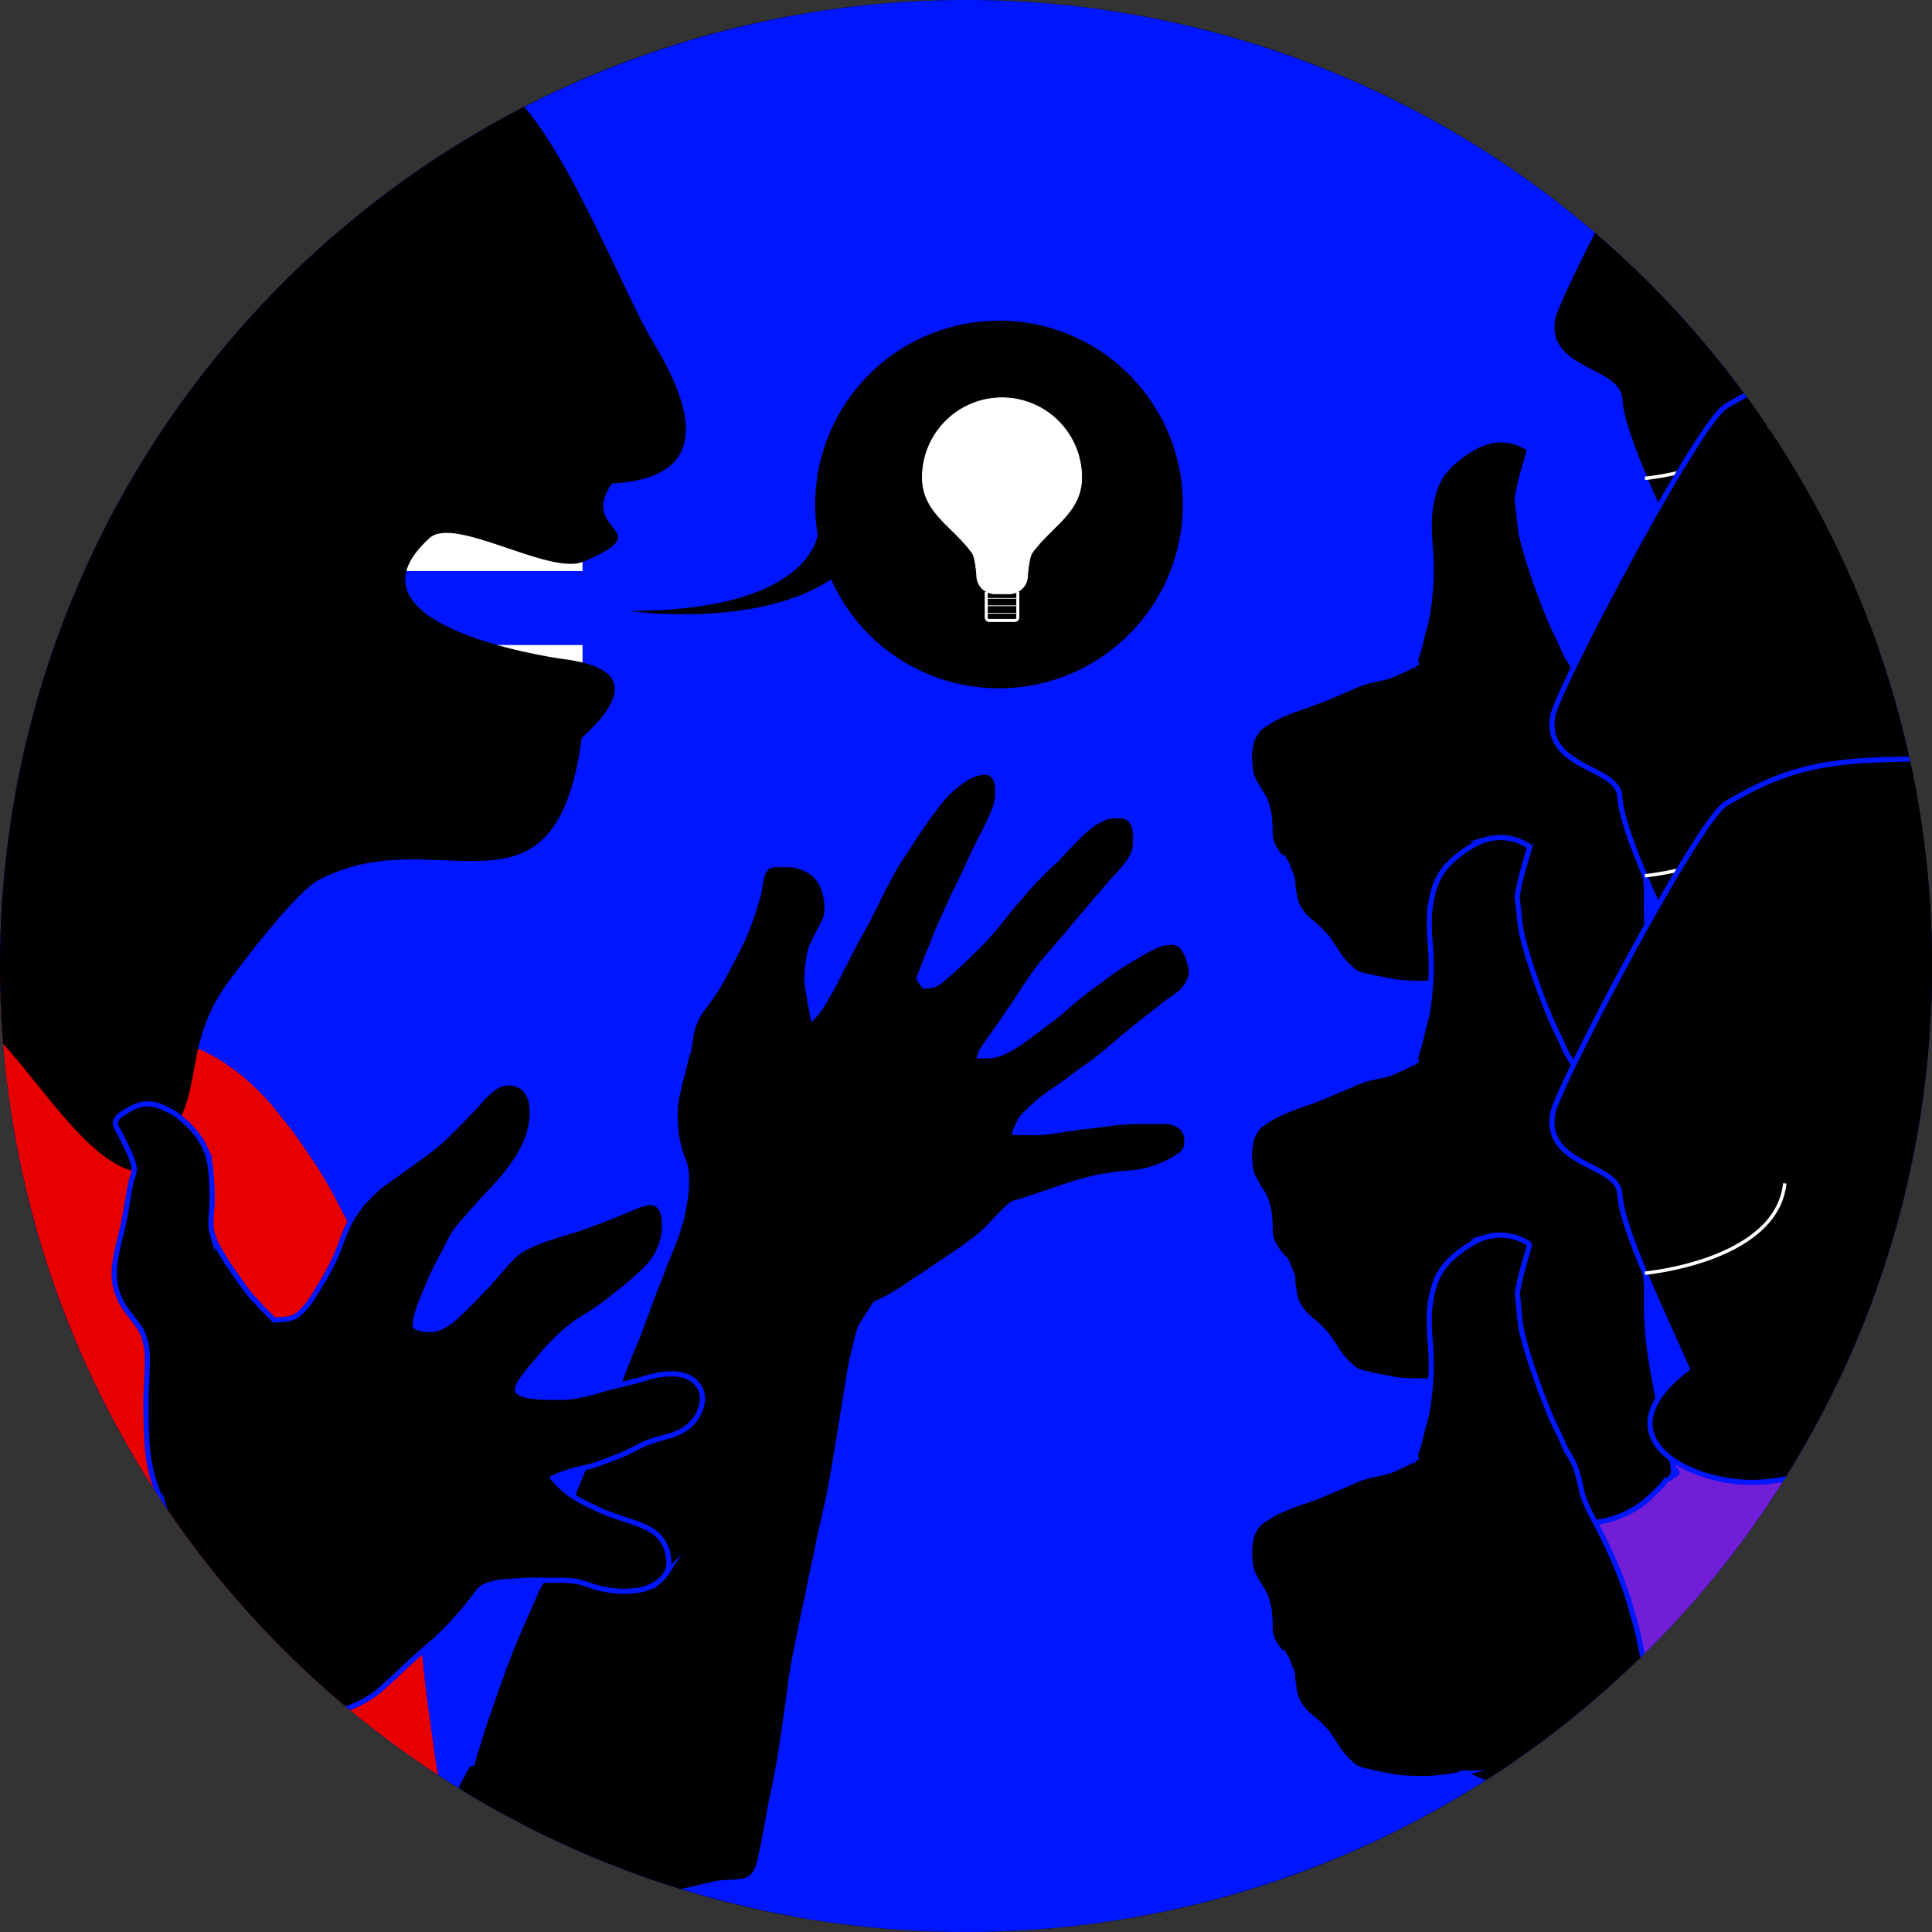 <svg xmlns="http://www.w3.org/2000/svg" xmlns:xlink="http://www.w3.org/1999/xlink" viewBox="0 0 720 720"><rect x="0" y="0" width="720" height="720" fill="#333333" stroke="none"/><defs><style>.cls-1,.cls-8{fill:none;}.cls-11,.cls-2{fill:#fff;}.cls-3{clip-path:url(#clip-path);}.cls-4{fill:#0016ff;}.cls-5{fill:#e70000;}.cls-6{fill:#711ed6;}.cls-7{stroke:#0016ff;stroke-width:1.92px;}.cls-10,.cls-11,.cls-7,.cls-8,.cls-9{stroke-miterlimit:10;}.cls-10,.cls-11,.cls-8,.cls-9{stroke:#fff;}.cls-8{stroke-width:1.28px;}.cls-9{stroke-width:1.13px;}.cls-10,.cls-11{stroke-width:0.28px;}</style><clipPath id="clip-path"><circle class="cls-1" cx="360" cy="360" r="360"/></clipPath></defs><title>ideabuilding</title><g id="Layer_1" data-name="Layer 1"><path class="cls-2" d="M360,719.5A359.59,359.59,0,0,1,220.07,28.75a359.59,359.59,0,0,1,279.86,662.5A357.17,357.17,0,0,1,360,719.5Z"/><path d="M360,1A359.1,359.1,0,0,1,499.74,690.79,359.1,359.1,0,0,1,220.26,29.21,356.74,356.74,0,0,1,360,1m0-1C161.18,0,0,161.18,0,360S161.18,720,360,720,720,558.82,720,360,558.82,0,360,0Z"/></g><g id="Layer_2" data-name="Layer 2"><g class="cls-3"><rect class="cls-4" x="-59.52" y="-82.1" width="840.92" height="802.1"/><path d="M372.3,119.52A68.51,68.51,0,0,0,303.79,188a69.29,69.29,0,0,0,.95,11.42c-1.11,5.42-9.41,28.25-70.27,28.25,0,0,47.2,6.9,75.24-11.79a68.51,68.51,0,1,0,62.59-96.39Z"/><path class="cls-5" d="M-29.89,331a3.8,3.8,0,0,0-2.76,1.3,5.28,5.28,0,0,0-1,1.61,2.6,2.6,0,0,0-.13.36l-1.46.06h-.36c-1.49.06-3,.13-4.45.21s-2.83.22-4.46.41l-.52.07c-.63.07-1.26.15-1.9.21-.46.05-.93.08-1.39.11l-.9.06c-2.31.18-4.56.49-6.46.77l-1.52.16-.52.06-.4,0a17.71,17.71,0,0,1-1.93.14h-1.31c-1,0-2.11,0-3.17.05a88.39,88.39,0,0,0-9.65.93c-1.58.26-3.17.59-4.71.9l-1.11.23c-1.2.24-2.44.49-3.65.79l-2.61.68c-.66.18-1.32.4-2,.61l-.24.08c-1.58.53-3,1-4.35,1.55l-4.92,1.92c-.84.33-1.67.67-2.49,1l-1.93.78-1.52.6c-1,.39-2,.79-3,1.22-1.47.64-3.14,1.35-4.77,2.09l-.68.31c-1.22.55-2.48,1.12-3.69,1.72l-1.26.63-1.26.63c-.5.25-1,.51-1.48.78l-.69.37c-.88.47-1.75.95-2.63,1.44l-1.72.95c-1.38.75-2.74,1.53-4,2.33l-.13.08c-2.74,1.67-5.59,3.4-8.34,5.17l-.63.41c-2.38,1.53-4.85,3.12-7.23,4.74l-.66.45c-.49.32-1,.65-1.45,1l-1.2.87-1.12.82c-.49.36-1,.75-1.43,1.14l-.61.5c-.44.36-.87.74-1.3,1.12l-.45.41c-.37.32-.73.65-1.08,1l-.44.41-.14.13c-.59.54-1.18,1.08-1.75,1.64-1.16,1.13-2.28,2.27-3.61,3.63-2,2-3.85,4.16-5.66,6.21-2.05,2.32-3.92,4.79-5.73,7.17a.46.46,0,0,0-.07.4.64.64,0,0,0,.29.43.58.58,0,0,0,.3.09l-.41.55c-.52.69-1.06,1.41-1.56,2.13a23.43,23.43,0,0,0-2.35,4.77,14.69,14.69,0,0,0-.67,2.29c-.2.9-.37,1.83-.52,2.85-.27,1.85-.52,3.73-.78,5.77-.4,3.21-.78,6.47-1.14,9.63l-.18,1.55-.06.51c-.18,1.61-.37,3.28-.52,4.92-.12,1.35-.22,2.7-.32,4.05-.05.64-.09,1.29-.14,1.93-.07.86-.15,1.73-.23,2.59-.1,1.07-.19,2.13-.27,3.2s-.14,1.89-.22,2.84-.15,1.9-.22,2.84l-.15,2.23c-.07,1.12-.14,2.24-.23,3.36-.17,2-.34,4.05-.45,6.05s-.16,3.94-.17,5.74,0,3.64,0,5.46v.55c0,3.78.13,7.54.26,11.19q.12,3.19.22,6.39c0,1.25,0,2.53,0,3.76,0,.55,0,1.11,0,1.67,0,4.11.12,8.25.25,12.3.11,3.32.45,6.68.78,9.93l.17,1.69c.17,1.76.43,3.53.68,5.24.13.84.25,1.68.37,2.52.93,7.17,1.58,14.5,2.21,21.58l.17,1.84c.1,1.18.25,2.39.39,3.55.07.62.15,1.25.22,1.87.24,2.16.54,4.26.79,6l.45,3.09c.1.71.24,1.43.38,2.13l.21,1.11c.36,2,.74,3.75,1.15,5.37,1.07,4.25,2.41,8.5,3.7,12.61.94,3,1.92,6.16,2.8,9.26l.93,3.31,0,.07c.19.68.35,1.36.52,2l.24,1c.22.84.42,1.69.62,2.54s.46,2,.7,2.91c.44,1.68.94,3.37,1.43,5l.22.72c.49,1.65,1.06,3.43,1.78,5.61.6,1.82,1.24,3.63,1.91,5.36.78,2.06,1.67,4.06,2.51,5.91.71,1.57,1.51,3.24,2.46,5.12l.36.71.84,1.67a9.44,9.44,0,0,0,3,3.7,8,8,0,0,0,2.65,1.07,16,16,0,0,0,3.22.29h2l3.38,0a66.23,66.23,0,0,0,11-1,21.17,21.17,0,0,0,3.5-1c1.35-.5,2.77-1.07,4.34-1.76.77-.33,1.53-.7,2.28-1.06l1.24-.59c1.28-.59,2.26-1,3.19-1.45,1.8-.72,3.66-1.34,5.46-1.94l1-.33c1.23-.41,2.26-.72,3.25-1s1.84-.41,3-.58,2.49-.17,3.88-.17h.53a38.69,38.69,0,0,1,4.16.31c1,.15,2,.32,3,.49l2.17.35a56.63,56.63,0,0,0,6.08.61c2,.09,4.09.12,6.08.15s3.78.06,5.67.14c.9,0,1.81.1,2.71.16s1.95.12,2.93.16h.7a39.2,39.2,0,0,0,4.48-.34l.24,0c1.66-.19,3.42-.32,5.55-.42.62,0,1.26,0,2,0,1.27,0,2.53,0,3.71.1,2.2.09,4.42.28,6.58.46,1.38.12,2.77.24,4.17.33l2.24.16c1.17.09,2.35.18,3.53.25s2.52.12,3.78.17l1.89.07c1.26.06,2.63.09,4.17.09s3.37,0,5-.07l1.7,0c1.73,0,3.46-.07,5.2-.13L-5,635h.12l1.14,0c.3,0,.59,0,.89,0l.07.06a7.9,7.9,0,0,1,.6,1.2c.34,1,.6,2.06.87,3.13.08.35.16.72.23,1.08,0,.21.08.43.13.64.12.61.25,1.21.37,1.82.38,2,.67,4.06,1,6.05l.21,1.53c.43,3.25,1,6.54,1.45,9.73l.12.74c.19,1.26.42,2.51.64,3.77.11.6.22,1.2.32,1.8.27,1.55.59,3.37.94,5.16l.26,1.34c.63,3.15,1.27,6.41,1.94,9.61.48,2.28.93,4.6,1.37,6.85.28,1.41.55,2.82.84,4.23.84,4.23,1.67,8,2.52,11.45l.11.44c.8,3.28,1.63,6.66,3.69,9.36a19,19,0,0,0,4.14,3.76c1.08.78,2.25,1.46,3.38,2.13l.25.15a34.19,34.19,0,0,0,4.57,2.29,20.82,20.82,0,0,0,4.78,1.41,38,38,0,0,0,5.64.37h1.4c1.37,0,2.73,0,4.1,0,4.15-.09,7.88-.32,11.39-.72L58,724l2-.21c1.45-.15,2.93-.34,4.35-.53l1.08-.14c4.56-.58,8.52-1.15,12.13-1.73l1.08-.17c3.4-.55,6.92-1.12,10.36-1.76,1.22-.23,2.44-.44,3.67-.66,2.4-.42,4.89-.85,7.31-1.38l2.38-.52c2.93-.64,6-1.3,8.9-2,1.55-.38,3.12-.81,4.63-1.24l1.17-.33q2.76-.76,5.5-1.58c2.44-.71,4.74-1.56,7.49-2.59l.49-.19a39.53,39.53,0,0,1,7.13-2.2c.51-.06,1.18-.14,1.87-.19.53,0,1.08,0,1.61,0h.8c1.62,0,3.53-.09,5.46-.22a37.63,37.63,0,0,0,5.3-.68A19.47,19.47,0,0,0,155,705a26.55,26.55,0,0,0,2.54-1,39.44,39.44,0,0,0,4.39-2.36,19,19,0,0,0,3.34-2.61,7.51,7.51,0,0,0,1.38-2,9.79,9.79,0,0,0,.55-1.37,7.56,7.56,0,0,0,.33-1.84l0-.18a7.06,7.06,0,0,0-.06-1.21l0-.26c0-.37-.09-.75-.14-1.12-.1-.81-.21-1.72-.28-2.64-.11-1.49-.34-3-.55-4.45l-.17-1.09c-.16-1.4-.37-2.82-.57-4.19l-.05-.3c-.13-1.08-.29-2.15-.45-3.22l-.09-.62c-.18-1.52-.42-3.06-.64-4.56-.1-.66-.21-1.32-.3-2-.32-2.15-.68-4.33-1-6.43l0-.27c-.12-.7-.24-1.41-.37-2.12-.26-1.5-.53-3-.75-4.58-.25-1.73-.49-3.45-.72-5.18l-.15-1.05q-.59-4.42-1.22-8.84l-.26-1.86v-.14q-.31-2.41-.66-4.83c-.54-4.28-1-8.16-1.34-11.87-.31-3.14-.67-6.32-1-9.4l-.18-1.6c-.43-3.7-.84-7.6-1.24-11.59l-.1-1.07c-.35-3.55-.71-7.23-.9-10.85v-.11c-.08-1.54-.17-3.13-.15-4.7v-.87c0-1,0-2,.06-3l.38-.31a5,5,0,0,0,.57-.73l.1-.13.1-.12c.18-.23.38-.45.57-.66l.61-.72.09-.1c.52-.64,1-1.28,1.54-1.93.69-.85,1.36-1.71,2-2.57,1.4-1.76,2.84-3.59,4.29-5.36,2.73-3.33,5.22-6.17,7.62-8.69,1.67-1.74,3.4-3.47,5.08-5.14q1.53-1.51,3-3c1.29-1.31,2.59-2.67,3.87-4s2.35-2.73,3.45-4.12l.09-.11c1.37-1.74,3.26-4.13,2-6.42a6.2,6.2,0,0,0-1.2-1.36l-.22-.2c-.5-.48-1.05-.95-1.74-1.5L185,529.2c-.87-.71-1.74-1.42-2.63-2.11q-2.2-1.71-4.42-3.39l-2.14-1.65-.5-.38-1.14-.89c-1.67-1.32-3.41-2.67-5.07-4.06l-.43-.37c-2-1.71-4.15-3.47-6.11-5.33s-3.86-3.81-6-6.18l-1.25-1.37c-1.43-1.56-2.92-3.18-4.28-4.85-1.13-1.49-2.07-2.84-2.87-4.12-1-1.56-1.84-3.18-2.63-4.71-1.5-2.87-3-6-4.87-9.94-.6-1.28-1.2-2.56-1.81-3.84-1-2.13-2-4.33-3-6.51q-1.16-2.55-2.29-5.12c-.86-1.9-1.71-3.81-2.57-5.71-.19-.41-.37-.82-.55-1.22-.58-1.29-1.17-2.62-1.83-3.89q-1.39-2.7-2.8-5.4T123,443c-.83-1.54-1.71-3.17-2.67-4.74-2-3.28-4.24-6.56-6.21-9.45s-4.37-6.44-6.93-9.61c-.71-.87-1.41-1.75-2.11-2.62l-1.5-1.88-.9-1.11-.66-.81-.44-.54c-.46-.57-.94-1.17-1.45-1.72-1.2-1.32-2.54-2.72-4.09-4.29-1.31-1.31-2.71-2.57-4.06-3.79l-.06-.05c-1.49-1.35-3.15-2.6-4.58-3.66-1.61-1.2-3-2.19-4.4-3.11a58,58,0,0,0-9.85-5.07,29.8,29.8,0,0,0-8.42-1.59l-.5,0H64a1.51,1.51,0,0,0-1.39,1.33l-.26,0-.26.06c-.69.14-1.43.27-2.39.42-.44.06-.87.14-1.3.22l-1,.17-.3.05-.14,0-1.31.16-.38-.06-.38-.06c-.6-.1-1.21-.24-1.8-.37l-.88-.19c-.58-.12-1.17-.28-1.73-.43l-.37-.1-.83-.22q-.78-.19-1.56-.42l-6.18-1.75-3.78-1.07q-3-.85-6-1.74l-1.28-.65-1-.52c-1.16-.6-2.35-1.22-3.48-1.89-2.58-1.53-5.61-3.37-8.55-5.36-5.55-3.76-11.26-7.81-17-12l-1.22-.95-.68-.53-.54-.42q-.6-.45-1.17-.93l-2.41-2-.42-.35c-.35-.3-.71-.6-1-.91l-2.3-2.14-.15-.14-.17-.16c-.39-.37-.78-.73-1.15-1.12l-2.39-2.47c-.37-.39-.72-.8-1.06-1.21l-.33-.38-.35-.41c-.49-.56-1-1.13-1.45-1.72L-18.48,346l-.25-.33-.61-.8c-.26-.68-.53-1.37-.78-2.06A50.44,50.44,0,0,0-22.21,338c-.38-.73-.79-1.47-1.23-2.2a14.48,14.48,0,0,0-1.7-2.18,8.66,8.66,0,0,0-1.64-1.39,6,6,0,0,0-2.85-1.13Zm48.37,49.44-1-.41c-1-.43-2.06-.88-3.05-1.39l-1.16-.61-1.77-.92c-.48-.24-.94-.53-1.39-.81L9.5,376C6.76,374.34,4,372.48.73,370.11l-1.6-1.21-.23-.18-.39-.32-1.11-.92c-.35-.29-.69-.61-1-.92l-.49-.46c-1-.87-1.92-1.76-2.87-2.65s-1.77-1.72-2.57-2.59l-.11-.12c-.42-.47-.84-.93-1.24-1.4s-.76-.92-1.11-1.36c-.53-.68-1.06-1.44-1.68-2.37l.77.82c.93,1,1.93,1.9,2.9,2.79l.93.86c.36.34.74.66,1.12,1l.2.18,1.29,1.1,1.29,1.1,1.17.93.33.26,1.38,1.08,1.07.84c.48.37,1,.73,1.45,1.08l.58.43.7.52,1.41,1c.92.66,1.85,1.33,2.79,2l1.17.84c3.1,2.22,6.16,4.36,9.08,6.35.85.57,1.7,1.14,2.55,1.69Z"/><path d="M325.49,485.12a3.89,3.89,0,0,1,.92-.43l.11-.05.3-.13c.59-.28,1.17-.55,1.77-.81l-.11,0a32.54,32.54,0,0,0,4.62-2.52l.87-.54.17-.1.11-.06.93-.58.09-.06c.66-.41,1.33-.83,2-1.28l1-.71.16-.11,1.06-.76,1.55-1,.23-.15.31-.2,1.14-.74,1.26-.81,1.17-.79.2-.13c.29-.2.59-.41.89-.6L347,472c1-.63,1.91-1.25,2.85-1.89l.56-.38c1.06-.72,2.12-1.44,3.2-2.14,1.24-.82,2.46-1.62,3.68-2.45s2.42-1.71,3.57-2.61l1.63-1.21.36-.27c.39-.29.78-.59,1.16-.9s.49-.42.73-.64l.26-.24.59-.53c.41-.37.82-.74,1.22-1.12.63-.59,1.22-1.21,1.67-1.68s.82-.87,1.23-1.32c.66-.71,1.41-1.53,2.19-2.3.36-.35.7-.7,1.05-1.06l.33-.33.32-.34c.29-.29.6-.58.9-.86l.84-.81c.16-.16.31-.31.48-.46a1.41,1.41,0,0,0,.18-.14,10.2,10.2,0,0,1,1.44-.81l.94-.32a5.68,5.68,0,0,1,.71-.18c.22-.05.39-.08.56-.13.45-.12.9-.27,1.29-.41s.82-.25,1.22-.36l.08,0c.26-.08.52-.18.78-.28l.27-.1c.41-.16.82-.29,1.24-.42,1-.31,1.82-.59,2.61-.88s1.64-.56,2.46-.83l.19-.07q1.19-.37,2.34-.78l1-.34.18-.06c.47-.15.93-.3,1.38-.47l2.42-.83.28-.09c1.1-.38,2.24-.72,3.34-1.05l.31-.09.76-.22c1.58-.48,3.17-.9,4.71-1.26l.59-.14.22-.06,1.53-.35,2.11-.43.22,0,.23,0c1.27-.24,2.6-.44,3.78-.61l.79-.11c.82-.11,1.64-.2,2.47-.28.54-.05,1.09-.09,1.63-.12l1-.07a30.54,30.54,0,0,0,5.85-.91c.82-.23,1.7-.48,2.55-.78s1.6-.57,2.4-.88c1-.38,1.86-.75,2.66-1.13s1.62-.83,2.3-1.24l.49-.3c.58-.35,1.13-.68,1.64-1.05l.11-.07.11-.08c.17-.12.34-.24.5-.37a4.9,4.9,0,0,0,1.12-1.3,3.45,3.45,0,0,0,.5-1.54c0-.19,0-.37,0-.56v-.47a7.65,7.65,0,0,0-.27-2.65,5.69,5.69,0,0,0-2.71-2.93,9.61,9.61,0,0,0-1.08-.49l-.27-.11a7.27,7.27,0,0,0-2-.39c-.48,0-1-.05-1.36-.05H426.9c-2.2,0-4.76,0-7.34.18-1.51.08-2.67.18-3.77.31-1.26.16-2.51.35-3.89.55l-.21,0-2,.25-2.18.27.45,0-2.73.29h-.12l-1.24.13c-1.07.12-2.17.29-3.15.43l-1.28.2c-1.34.17-2.7.38-4.1.6l-.57.09-1.05.17-3.08.41-.11,0h0c-1.38.14-2.39.23-3.27.27s-1.59,0-2.12,0h-1.66l-3.36,0c-1,0-2.06,0-3.07-.12a11.5,11.5,0,0,1,.64-2.22c.18-.4.35-.79.52-1.19l0-.06c.24-.51.47-1,.73-1.5l.24-.46a10.94,10.94,0,0,1,.66-1.17c.23-.28.47-.56.69-.85s.44-.49.66-.72l.31-.31c.2-.21.41-.41.62-.61l.25-.23.32-.31.07-.07c.19-.19.37-.37.57-.55l.85-.78,1.32-1.2c.77-.67,1.56-1.3,2.31-1.88l.7-.54.58-.46c.67-.51,1.34-1,2-1.49.37-.27.75-.51,1.14-.76s.65-.43,1-.65c1.43-1,2.95-2,4.42-3.18l.14-.11c1.22-.94,2.6-2,4-3l1.16-.81c1-.68,2.09-1.45,3.14-2.22.71-.52,1.42-1.05,2.12-1.6l.06-.07h0l.07-.05.05,0c1.22-.93,2.36-1.85,3.51-2.82l.81-.71.17-.15.73-.62.49-.41.2-.16c.32-.26.64-.52.94-.79l.81-.71.19-.17c.62-.55,1.39-1.24,2.15-1.85l1.74-1.38,1.81-1.43-.09,0c.86-.63,1.7-1.3,2.54-2l.93-.73c.7-.54,1.39-1.09,2.08-1.64l.92-.73.3-.24.07,0c.75-.57,1.52-1.17,2.26-1.79s1.75-1.45,2.64-2.14c.48-.37,1.21-.92,2-1.43s1.45-1,2.08-1.49l.53-.38.17-.13.27-.2a14.87,14.87,0,0,0,1.19-1,6.54,6.54,0,0,0,.78-.88,13.55,13.55,0,0,0,.93-1.33c.23-.38.44-.8.61-1.13a9.11,9.11,0,0,0,.52-1.22,6.77,6.77,0,0,0,.29-1.45c0-.34,0-.64,0-.93a5.63,5.63,0,0,0-.1-.9l0-.2a14,14,0,0,0-.34-1.48l-.09-.3a17.92,17.92,0,0,0-.87-2.59,8.33,8.33,0,0,0-.51-1l-.2-.35-.07-.12c-.12-.22-.25-.43-.39-.64a4.55,4.55,0,0,0-.86-1.06,5,5,0,0,0-1.17-.7,4.25,4.25,0,0,0-.7-.25,3.15,3.15,0,0,0-.82-.09h-.46a18.87,18.87,0,0,0-2.82.32,10.19,10.19,0,0,0-2.63,1l-.69.33-.13.06-.1.05c-.47.22-1,.44-1.41.7l-.2.1-.29.16-1.68.93c-.57.32-1.12.66-1.68,1l-.67.4c-.53.32-1.06.62-1.59.92l-.2.11-.69.39c-.66.38-1.35.79-2.15,1.3-1.41.9-2.88,1.88-4.36,2.92l-.1.07c-1.2.85-2.7,1.91-4.1,3l-2.68,2c-2,1.43-4.18,3.05-6.23,4.75-1.13.94-2.24,1.91-3.35,2.87-1.65,1.43-3.33,2.88-5,4.24l-2.21,1.66c-.91.68-1.82,1.36-2.72,2.05-.61.47-1.23.94-1.86,1.39s-1.29,1-1.93,1.45l-.1.07c-1,.72-1.8,1.33-2.63,1.91l-.61.43-.15.11c-.69.49-1.41,1-2.13,1.46a43.55,43.55,0,0,1-5.79,3.06,16.76,16.76,0,0,1-3.64,1,12,12,0,0,1-1.25.11H366.2c-.76,0-1.55,0-2.32-.06.1-.38.19-.71.3-1l.06-.13c.13-.29.23-.52.32-.76a3.7,3.7,0,0,0,.16-.57l0-.1c0-.1,0-.19.07-.29a6.65,6.65,0,0,1,.5-.76c.18-.26.31-.49.45-.72l.17-.3c.17-.28.37-.54.55-.8l.17-.22c.12-.17.23-.34.34-.52l.33-.48c.38-.54.77-1.07,1.16-1.6l.44-.59c.3-.41.58-.82.87-1.24l.61-.88.26-.37c.41-.57.82-1.15,1.24-1.71s1-1.38,1.49-2.14c1-1.56,2-3.09,3-4.4.45-.65.88-1.31,1.31-2l.11-.17,1.26-1.89c.57-.82,1.11-1.67,1.64-2.5l.05-.08.78-1.22c.71-1.09,1.47-2.18,2.14-3.14l.52-.75c.46-.66.95-1.31,1.46-2l.66-.89.62-.84c.71-.89,1.46-1.77,2.23-2.68l1.14-1.34c.89-1.07,1.84-2.15,2.68-3.1l.8-.91c2-2.28,3.91-4.57,6-7.1l1.28-1.53c.91-1.09,1.83-2.16,2.76-3.24l.87-1,1.41-1.64.5-.59.78-.95c.33-.41.66-.82,1-1.21.82-.93,1.62-1.87,2.41-2.82l.5-.59.77-.9c.72-.86,1.49-1.69,2.22-2.49.43-.46.85-.93,1.27-1.39l.7-.78a47,47,0,0,0,3.16-3.74,14.58,14.58,0,0,0,2.55-5,10,10,0,0,0,.23-2.5v-.4c0-.69,0-1.37,0-2.06a11.3,11.3,0,0,0-.28-2.57,6.8,6.8,0,0,0-.46-1.26,7.43,7.43,0,0,0-.93-1.38,2.87,2.87,0,0,0-.69-.56l-.07,0a3.46,3.46,0,0,0-.62-.28l-.19-.08a3.81,3.81,0,0,0-1.38-.26l-1.41,0h-.31a14.89,14.89,0,0,0-1.64.12,8.66,8.66,0,0,0-1.77.38,16.39,16.39,0,0,0-2,.91c-.43.21-.85.43-1.29.61a6.24,6.24,0,0,0-1,.65l-.23.17c-.46.32-.93.67-1.44,1.08a35.22,35.22,0,0,0-3.93,3.53l-.74.74-1.17,1.19-.81.84-1.13,1.18c-.82.84-1.61,1.7-2.49,2.65l-.67.73-.33.36c-.71.76-1.32,1.39-2,2l-.53.47-.13.11c-.46.39-.91.79-1.35,1.21s-.92.9-1.36,1.36l-.08.08-.4.41-1.74,1.76c-1.19,1.2-2.35,2.43-3.45,3.65-.65.72-1.27,1.46-1.9,2.2l-.11.12-.2.24c-.45.53-.9,1.06-1.36,1.58l-.49.57c-1,1.14-2,2.31-3,3.51s-2.09,2.58-3,3.76l-.37.48c-1.13,1.45-2.32,2.88-3.52,4.25-1.4,1.59-2.66,3-3.86,4.22s-2.37,2.39-3.79,3.75l-.81.78-.32.32c-.54.53-1.08,1.06-1.63,1.57l-1.55,1.46-.37.35-1.07,1-1.56,1.47L354,363.78c-.94.89-2,1.77-3,2.63a12.18,12.18,0,0,1-2.21,1.34,9.66,9.66,0,0,1-1.78.47c-.92.1-1.92.18-3.05.24-.24-.34-.5-.67-.76-1-.42-.55-.77-1-1.11-1.52a11.09,11.09,0,0,1-.72-1.26c.12-.27.23-.55.34-.83l.19-.49c.17-.41.33-.82.49-1.23l.48-1.23c.32-.79.61-1.58.92-2.46s.66-1.8,1-2.66l.31-.73.16-.36c.2-.43.39-.85.57-1.28s.48-1.11.71-1.67l.28-.75,0-.11c.12-.31.24-.63.37-.95.22-.52.43-1,.64-1.56l.24-.63.09-.23.38-1c.23-.51.45-1,.66-1.52s.33-.78.49-1.18c.33-.72.68-1.44,1-2.16l.25-.5c.22-.45.43-.92.64-1.38l.29-.64c.65-1.42,1.3-2.83,1.93-4.26s1.32-2.86,2.1-4.38c.22-.44.43-.88.64-1.32s.27-.57.41-.84l.78-1.61.34-.73.26-.52.13-.26c.22-.45.44-.89.65-1.35l.45-1,.11-.26.51-1.14c.24-.53.48-1.06.71-1.59l.08-.18c.43-1,.87-1.94,1.33-2.89s1-1.89,1.43-2.83c.39-.76.78-1.51,1.15-2.26l.61-1.21c.68-1.35,1.35-2.69,2-4l.11-.23,0-.07c.68-1.41,1.39-2.88,1.95-4.37a20.35,20.35,0,0,0,1.21-4.65,15.9,15.9,0,0,0,.07-2.66,15.14,15.14,0,0,0-.27-2.69,4.52,4.52,0,0,0-1.4-2.38,2.64,2.64,0,0,0-.61-.43,2.35,2.35,0,0,0-.9-.24l-.36,0h0l-.6,0h-.07a18.34,18.34,0,0,0-1.86.26,11.12,11.12,0,0,0-2.2.74,12.51,12.51,0,0,0-1.69.89c-.63.4-1.24.79-1.86,1.22l-.32.22c-.3.2-.56.38-.82.58l-1.08.87-.52.43-.21.17-.41.33q-.48.4-.93.84l-.2.19a35.34,35.34,0,0,0-3.2,3.5l-.31.37c-.39.46-.75.9-1.1,1.33l-1,1.35-.1.14-.58.77c-.53.69-1.05,1.38-1.56,2.08l-1,1.42-.3.44-.31.43c-.78,1.1-1.51,2.22-2.26,3.37l-.7,1.06c-.22.34-.45.68-.68,1l-.22.33c-.19.28-.38.56-.56.85l-.15.22-.16.25c-.4.62-.8,1.24-1.21,1.85-.62.94-1.23,1.88-1.84,2.83l-1.3,2c-.49.74-1,1.52-1.47,2.33s-.88,1.56-1.31,2.35c-.3.56-.6,1.12-.89,1.68-.48.91-.95,1.8-1.44,2.66-.38.66-.73,1.35-1.08,2l0,.08-.07.13c-.3.59-.75,1.48-1.18,2.38-.23.49-.47,1-.71,1.46-.15.31-.31.61-.45.92-.47,1-.94,1.93-1.42,2.88-.79,1.57-1.68,3.28-2.7,5.21-.6,1.14-1.26,2.28-1.89,3.38l-.07.12-.2.34-.53.93c-.95,1.67-1.87,3.41-2.74,5.15s-1.77,3.52-2.67,5.27c-.41.79-.81,1.6-1.2,2.4-.21.44-.43.88-.66,1.31l-.07.14-.5.95-.22.44,0,.06c-.61,1.21-1.25,2.46-1.94,3.65l-.48.82-.09.14c-.59,1-1.19,2-1.76,3.05-.44.76-.88,1.48-1.26,2.09-.49.77-1,1.5-1.52,2.21l-.07.08c-.2.26-.41.52-.63.77s-.37.42-.56.63l-.08.07-.23.25-.06.07a18.56,18.56,0,0,1-1.4,1.41l0-.16-.07-.24-.09-.31c-.09-.27-.16-.53-.23-.79s-.08-.4-.12-.59v-.08c0-.16-.06-.32-.1-.48l-.08-.34,0-.07c-.06-.21-.11-.43-.16-.65,0-.44-.11-1-.22-1.62-.06-.26-.13-.51-.21-.76s-.16-.51-.22-.75c-.06-.66-.15-1.54-.28-2.4-.08-.48-.18-.95-.28-1.41l0-.08,0-.2c-.07-.35-.15-.69-.21-1-.08-.68-.16-1.35-.25-2-.06-.39-.1-.79-.13-1.18s0-.87,0-1.3v-.15a41.46,41.46,0,0,1,.29-4.65c.06-.43.13-.86.2-1.28l0-.18c.1-.54.19-1.08.27-1.63s.13-.86.21-1.26.15-.56.24-.84l.07-.26.14-.45,0-.1c.15-.49.3-1,.49-1.5s.47-1,.71-1.53l.27-.57c.34-.74.72-1.47,1.08-2.17l.35-.66q.42-.83.87-1.62a25.71,25.71,0,0,0,1.72-3.49,10.35,10.35,0,0,0,.56-2.7,16.45,16.45,0,0,0-.1-2.83l0-.19a18,18,0,0,0-.47-2.83,22.54,22.54,0,0,0-.94-2.77l-.07-.18a6.93,6.93,0,0,0-.62-1.25c-.2-.33-.42-.64-.64-1l-.09-.11a9.43,9.43,0,0,0-1.81-2,16,16,0,0,0-4.54-2.39,11.34,11.34,0,0,0-2.34-.56h-.07c-.39-.06-.79-.12-1.18-.16l-.67,0h-1.15c-1,0-2.06,0-3.08,0a10.38,10.38,0,0,0-1.67.16,2.75,2.75,0,0,0-1,.38,2.87,2.87,0,0,0-.71.68l-.08.08-.29.29a2.6,2.6,0,0,0-.46.84l-.33,1,0,.07-.1.32a13.05,13.05,0,0,0-.32,1.31c0,.17-.07.35-.11.52l0,.12q-.1.42-.18.84c-.06.33-.1.66-.14,1l0,.18a28.93,28.93,0,0,1-.87,3.95c-.12.39-.25.78-.37,1.17l0,.07-.21.63c-.2.62-.38,1.26-.56,1.89-.23.8-.46,1.53-.69,2.21l-.33.92-.1.29-.37,1c-.51,1.48-1.1,3-1.74,4.6l-.13.29-.41,1-.06.14-.12.28,0,.06c-.13.29-.25.58-.38.86-.28.59-.58,1.18-.87,1.76s-.67,1.31-1,2l-.68,1.34c-.54,1.07-1.12,2.21-1.72,3.31l-.42.79c-.12.24-.24.47-.37.7l-.09.16-.11.21-.7,1.34c-1,1.86-2.12,4.06-3.39,6.19-.54.9-1.12,1.82-1.79,2.82-.53.79-1.06,1.57-1.63,2.32s-1,1.29-1.49,2l-.29.36-.87,1.13c-.37.5-.71,1-1,1.55l-.05.09a12.49,12.49,0,0,0-.78,1.42c-.27.56-.51,1.14-.74,1.7l-.1.25c-.21.52-.38,1.07-.54,1.6l-.07.25a18,18,0,0,0-.53,2.23c-.07.46-.15.91-.24,1.37l0,.25c-.12.66-.24,1.33-.33,2l0,.08v.1l0,.2,0-.16c-.14.81-.27,1.51-.42,2.18-.07.32-.15.63-.22.95L257,393l0,.16c-.11.44-.21.88-.31,1.32-.13.65-.3,1.29-.46,1.92l0,.13-.13.52c-.05.18-.1.36-.14.55l0,.06-.07.31-.08.31c-.05.2-.11.4-.16.59s-.14.49-.2.74c-.14.54-.28,1.09-.43,1.63l-.08.32c-.28,1-.52,1.94-.73,2.87l-.24,1,0,.1-.06.25c-.07.28-.14.56-.2.84s-.16.69-.25,1l0,.13c-.13.51-.25,1-.35,1.47a25.84,25.84,0,0,0-.56,5.11c0,1.73.06,3.52.15,5.33a32.29,32.29,0,0,0,.65,5.07c0,.24.11.48.17.72l.07.3c.06.24.12.48.17.72l0,.08.15.64c.1.42.23.84.35,1.24l.05.14.1.34c.12.37.23.74.37,1.1.2.58.43,1.16.65,1.74l.47,1.22a12.05,12.05,0,0,1,.42,1.56c.11.5.2,1,.29,1.51v.15c.08.76.15,1.44.17,2.13s0,1.62,0,2.41v.07l0,.48c-.05,1.66-.17,3.29-.36,4.85-.09.65-.2,1.29-.32,1.94-.06.34-.12.68-.17,1l-.05.29c-.08.51-.16,1-.26,1.51s-.2.91-.3,1.36l0,.12c-.11.48-.22,1-.31,1.46s-.18.81-.34,1.37c-.07.24-.15.48-.23.72l0,.12c-.07.2-.13.41-.19.61-.18.63-.38,1.24-.58,1.86l-.2.64-.13.39,0,.1-.18.58c-.12.38-.26.74-.41,1.11l-.05.12c-.36.93-.73,1.85-1.1,2.78-.3.74-.59,1.48-.88,2.23l-.87,2.13-.09.21-1,2.53c-.36.92-.72,1.85-1.06,2.79l-.23.61c-.27.75-.53,1.48-.81,2.19s-.56,1.37-.85,2.06l-.08.19-.07.18c-.35.86-.7,1.71-1,2.57-.6,1.5-1.24,3.13-1.84,4.81-.82,2.31-1.71,4.79-2.63,7.21q-.33.84-.63,1.68c-.23.63-.46,1.26-.7,1.89-.41,1-.84,2.08-1.26,3.13l-.06.13a.51.51,0,0,0,.09-.16c-.43,1-.83,1.92-1.24,2.88l-.14.34c-.28.66-.56,1.32-.82,2l-.28.71-.11.29-.51,1.28c-.35.84-.69,1.67-1,2.5-.18.45-.34.89-.51,1.34l-.06.17c-.11.32-.23.64-.35,1-1.06,2.81-2.22,5.59-3.33,8.28l-.56,1.33c-.52,1.24-1,2.47-1.55,3.71l-.3.72-1,2.51s-.05.1-.05.1l-.06.14,0,.07.09-.17c-.41.91-.81,1.83-1.2,2.75l-.16.36-.11.26c-1,2.41-2.1,4.9-3.1,7.37-.28.68-.55,1.36-.82,2-.5,1.26-1,2.49-1.51,3.72-.43,1-.84,2-1.26,3l-.23.56-.74,1.81-.15.37c-.67,1.59-1.42,3.4-2.11,5.19l-.38,1c-.58,1.48-1.17,3-1.71,4.54s-1,2.8-1.51,4.2l-.08.21c-.84,2.33-1.67,4.6-2.41,6.84-.8,2.42-1.8,5.43-2.83,8.28-.89,2.43-1.87,4.94-3.07,7.88L201,592.67c-.42,1-.83,1.94-1.24,2.91-1,2.31-2,4.63-3,6.88l-.14.31c-1.1,2.49-2.48,5.6-3.72,8.59-.63,1.49-1.45,3.45-2.22,5.41l-.29.72,0,.11c-.56,1.42-1.14,2.9-1.67,4.36l-.74,2,0,.12c-1.06,2.9-2.16,5.9-3.19,8.87-.68,2-1.38,3.95-2.08,5.92-.62,1.73-1.25,3.6-1.93,5.74-.55,1.71-1.07,3.42-1.59,5.13l-.24.78c-.58,1.91-1.14,3.77-1.69,5.69-.2.68-.39,1.35-.58,2a1.13,1.13,0,0,0-.59-.16,1.31,1.31,0,0,0-1.13.64c-.68,1.15-1.23,2.14-1.74,3.13l-.52,1c-.35.63-.69,1.27-1,1.92a23.8,23.8,0,0,0-1.28,3.29c-.34,1.15-.61,2.14-.85,3.09l-.33,1.32-.15.58c-.35,1.33-.78,3-1.11,4.59a17.66,17.66,0,0,0-.38,3.68,19.27,19.27,0,0,0,.42,3.54l.06.34.06.33.18.91c0,.18.06.36.08.53.06.37.12.73.2,1.08.23,1,.52,2,.8,2.9l0,.19c.31,1.08.65,2.15,1,3.18a33.56,33.56,0,0,0,1.48,3.7,5.29,5.29,0,0,0,.61.95l.11.15a11.55,11.55,0,0,0,.78,1,6.93,6.93,0,0,0,1.06.85l.06,0a7.49,7.49,0,0,0,.63.41,16.77,16.77,0,0,0,3.48,1.34c.77.22,1.58.38,2.36.54l.28.06.54.11.17,0,.11,0c.95.2,1.93.4,2.88.66s2,.56,2.95.86c1.19.37,2.27.69,3.36,1a45.57,45.57,0,0,0,7.11,1.3c2.28.23,4.55.34,6.73.34h.27c2.06,0,4.26,0,7.11-.09,4.94-.09,9.48-.29,13.88-.63,1.48-.11,3-.18,4.42-.25l.62,0,1.81-.09c2-.11,4.12-.32,6.92-.69l1.91-.26h.09l.5-.07.59-.08.06,0h.12l.13,0h.1l-.08,0c4.35-.56,8.27-1.09,12.2-1.87,1.76-.35,3.55-.79,5.13-1.18,2.33-.57,4.75-1.17,7.19-1.54.75-.08,1.87-.21,3-.26l.66,0c.9,0,1.92-.09,2.9-.19.78-.09,1.44-.18,2-.28a7.44,7.44,0,0,0,1.18-.33,5.47,5.47,0,0,0,2.13-1.37,7.6,7.6,0,0,0,1.42-2.37,13.07,13.07,0,0,0,.55-1.5c.3-1.1.57-2.09.78-3.11.16-.71.29-1.43.42-2.14l.17-.88c.11-.57.22-1.14.34-1.71s.23-1.13.34-1.7.21-1.13.31-1.69l.06-.37.24-1.29.1-.51c.17-.87.33-1.74.51-2.61.14-.66.26-1.32.38-2l0-.18c.07-.42.14-.84.22-1.25l0-.08c.36-2,.77-4.16,1.27-6.3.32-1.37.6-2.78.86-4.14l0-.12.07-.36.36-1.83c.43-2.12.83-4.28,1.23-6.59.66-3.92,1.26-8,1.78-11.61l.31-2.08q.48-3.29.94-6.57c.35-2.46.66-5,1-7.4l0-.11c.06-.47.11-.93.17-1.39l.11-.92c.3-2,.68-4,1-6l.16-.85c.44-2.32.88-4.6,1.33-6.76.25-1.23.51-2.46.76-3.7l.23-1.16c.58-2.84,1.14-5.61,1.72-8.32l.36-1.68c.37-1.69.74-3.41,1.07-5.1l.41-2.07c.31-1.59.62-3.16,1-4.73.2-1,.41-1.94.62-2.91.28-1.28.56-2.56.82-3.85.14-.7.27-1.39.41-2.09.31-1.63.63-3.22,1-4.79.6-2.75,1.07-4.86,1.53-6.84l.1-.44c.49-2.13,1-4.21,1.39-6.29.45-2.27.91-4.54,1.34-6.82.4-2.09.75-4.26,1.07-6.17l.11-.7c.13-.79.25-1.57.38-2.36l.19-1.19c.17-1.06.33-2.11.51-3.17.2-1.27.42-2.54.64-3.81l.12-.71.4-2.31c.18-1.1.35-2.19.52-3.28v-.07c.17-1.07.34-2.14.52-3.21s.39-2.36.58-3.54l0-.14.09-.58c.13-.78.25-1.56.39-2.35l.48-3c.46-2.9.93-5.91,1.64-8.86l.29-1.22.18-.77c.3-1.28.61-2.57.93-3.85a42.79,42.79,0,0,1,1.76-6"/><path class="cls-6" d="M813.81,473.56,610.88,537.5a19.24,19.24,0,0,0-19.18,19.19V705.53a19.24,19.24,0,0,0,19.18,19.18H813.81A19.24,19.24,0,0,0,833,705.53V492.74A19.24,19.24,0,0,0,813.81,473.56Z"/><polyline class="cls-2" points="142.39 240.39 217.09 240.39 217.09 257.58"/><polygon class="cls-2" points="142.39 212.82 217.09 212.82 217.09 195.62 139.8 195.81 142.39 212.82"/><path d="M179.65,29.7C127.8,32,75,30.14,23.79,40.1-30.31,50.62-21.69,148.55-9.73,199.28,3.8,256.7,3.82,272.56-39.24,325.67c-36.93,45.53-20.1,19.6,29,52.86,18.66,12.63,40,54.64,61.31,58.16,32.42,5.33,8.92-5,16.49-20.75,6.64-13.83,2.79-30,17.59-50.12,5.51-7.47,25.09-33.33,33.55-37.84,44.18-23.55,88.08,22,98.12-53.06,17-15.32,17.89-26.14-6.76-29.29-6.51-.83-85.27-13.08-50-45.11,9.35-8.49,44.77,14.12,57.38,8.79,29.12-12.29-2.24-10.62,10.58-29.12,32.46-1.72,34.43-21.38,15.44-52.6C230.21,105.7,201.81,29.7,179.65,29.7Z"/><path class="cls-7" d="M189.85,403.51a7,7,0,0,0-.91.07l-1.19.17a6.79,6.79,0,0,0-1.87.61,16.22,16.22,0,0,0-3,2,37.64,37.64,0,0,0-4.66,4.74c-1,1.15-2.07,2.25-3.11,3.32L173.58,416c-2,2.1-4.07,4.18-6.08,6.19l-.14.14a84.1,84.1,0,0,1-6.46,5.78c-2,1.53-3.66,2.74-5.19,3.79-.64.44-1.26.91-1.88,1.37l-.9.66-2.79,2-1.92,1.37c-1.2.85-2.44,1.73-3.64,2.62l-1,.71c-.65.46-1.33.95-2,1.48-.91.76-1.8,1.56-2.64,2.39s-1.49,1.49-2.22,2.24-1.51,1.57-2.22,2.47c-.25.32-.49.64-.73,1l-.32.43-.33.44c-.18.23-.36.47-.53.71-.53.77-1,1.59-1.62,2.6a50.44,50.44,0,0,0-2.82,6.09c-.39.94-.74,1.91-1.08,2.85s-.72,2-1.12,3l-.07.16c-.7,1.6-1.42,3.25-2.21,4.84s-1.68,3.26-2.71,5-2,3.29-3,5c-.89,1.42-1.93,3.07-3.08,4.61-.63.79-1.21,1.47-1.77,2.08a20.38,20.38,0,0,1-2,1.88,9.28,9.28,0,0,1-1.61,1,13.31,13.31,0,0,1-2.8.7c-1.37.15-2.77.24-4.12.32l-.47,0q-.49-.52-1-1.05c-.43-.44-.87-.87-1.32-1.3s-1.07-1.05-1.59-1.58-1.12-1.21-1.68-1.82l-1.16-1.26c-1-1.06-2-2.17-2.75-3.11-1.16-1.53-2.29-3.11-3.24-4.46l-.66-.95c-.31-.44-.61-.89-.93-1.33-.54-.74-1.1-1.51-1.64-2.3-.17-.26-.35-.52-.53-.77-.37-.54-.75-1.09-1.1-1.65-.51-.82-1-1.65-1.5-2.47-.94-1.61-1.89-3.22-2.71-4.87L80,462.3c-.33-.85-.6-1.63-.83-2.38a16.32,16.32,0,0,1-.45-2.08,25.61,25.61,0,0,1-.08-2.93c0-.83.08-1.74.17-2.87,0-.38.07-.77.1-1.16,0-.59.11-1.19.15-1.78,0-.75,0-1.52,0-2.26l0-.67v-.37a86.15,86.15,0,0,0-.83-12,27.3,27.3,0,0,0-.66-2.95,21.47,21.47,0,0,0-1.2-3.09l-.1-.22A24.5,24.5,0,0,0,73,422.3a35.62,35.62,0,0,0-3.86-4.07c-.87-.81-1.61-1.44-2.34-2a19.65,19.65,0,0,0-2.65-1.82c-.88-.48-1.76-.9-2.51-1.25a29.26,29.26,0,0,0-2.89-1.21,11.52,11.52,0,0,0-1.42-.37,11.37,11.37,0,0,0-1.61-.19h-.53a15.73,15.73,0,0,0-2.56.24,9.56,9.56,0,0,0-1.32.38c-.49.18-1,.4-1.66.69s-1.33.69-2,1.06l-.62.36a22.54,22.54,0,0,0-2.28,1.52A4.09,4.09,0,0,0,43,418.23a4.22,4.22,0,0,0,.52,2.15,12.06,12.06,0,0,0,.67,1.23c.18.31.36.61.52.93.41.8.81,1.6,1.21,2.41l.56,1.09.66,1.31c.37.76.7,1.52,1.07,2.36l.24.58a22.59,22.59,0,0,1,1.53,4.6,9.48,9.48,0,0,1-.05,2,10.22,10.22,0,0,1-.64,2.06l-.08.21a7.07,7.07,0,0,0-.32,1.24c-.08.45-.18.91-.29,1.36l-.08.38c-.2.86-.4,1.74-.53,2.62s-.31,2-.48,2.95-.28,1.71-.42,2.56l-.07.5c-.11.72-.26,1.45-.4,2.15-.06.29-.12.58-.17.87s-.15.75-.21,1.12c-.12.61-.23,1.22-.36,1.83s-.3,1.34-.46,2l-.21.86c-.12.5-.25,1-.38,1.49s-.27,1.05-.4,1.58c-.24,1-.48,2-.7,3.07a44.78,44.78,0,0,0-1,6,29.31,29.31,0,0,0,0,5.92,21.29,21.29,0,0,0,2,6.55,19.74,19.74,0,0,0,1.7,3.08c.62.88,1.3,1.8,2.09,2.81s1.44,1.86,2.18,2.79c.57.76,1.05,1.47,1.47,2.15a18,18,0,0,1,1.09,2.15,21.74,21.74,0,0,1,.87,2.7c.21.89.38,1.8.53,2.79s.19,1.9.21,2.69,0,1.74,0,2.58v.23c0,2-.1,4.07-.18,6.15,0,.82-.08,1.64-.11,2.46-.06,1.16-.12,2.32-.15,3.48-.06,2,0,4,0,5.88v.54c.06,4.49.16,8.27.42,12.1a56.89,56.89,0,0,0,.82,6.37c.14.73.29,1.46.45,2.18l.19.91c.22,1,.47,2,.75,2.87.84,2.62,1.63,4.77,2.48,6.76l.36.86.72,1.73c.29.73.58,1.44.81,2.17a20.29,20.29,0,0,1,.61,2.61,28.18,28.18,0,0,1,.21,2.91c0,.91,0,1.83,0,2.74,0,2.26-.05,4.29-.14,6.2s-.2,3.77-.37,6c-.11,1.41-.2,2.81-.28,4.22-.05.75-.09,1.51-.14,2.27-.09,1.24-.21,2.5-.33,3.72-.06.52-.11,1.05-.16,1.57l-.1,1.16c-.13,1.32-.25,2.69-.43,4-.16,1.13-.31,2.25-.43,3.34a.9.9,0,0,0-.35-.18,1.06,1.06,0,0,0-.31,0,1.2,1.2,0,0,0-1.19.89q-.1.52-.24,1a6.15,6.15,0,0,0-.18,1.29c0,.44,0,.88,0,1.31v.35c0,1.16,0,2.32,0,3.48a27.55,27.55,0,0,0,.29,3.88,12.69,12.69,0,0,0,.56,2c.13.38.26.76.37,1.15.25.89.57,1.83,1,3.06a18.18,18.18,0,0,0,1.68,3.46A14.56,14.56,0,0,0,64,628a32.88,32.88,0,0,0,2.88,2.27c.88.59,1.85,1.17,3,1.81,1,.54,2,1,3.06,1.47l.11.05a34.34,34.34,0,0,0,7,2.15c2.18.47,4.39,1,6.52,1.46l.66.16c2.13.48,4.62,1,7.11,1.47a68.26,68.26,0,0,0,7.56.91c1.79.1,3.27.15,4.64.15.93,0,1.78,0,2.63-.06,2.53-.14,5-.28,7.5-.6,1.11-.13,2.3-.31,3.84-.56l1-.16c.79-.12,1.6-.25,2.4-.41l.69-.14c.91-.19,1.85-.38,2.76-.63A33.77,33.77,0,0,0,131,636.1a45.11,45.11,0,0,0,6.53-3.35,33.07,33.07,0,0,0,3.15-2.19c.8-.62,1.56-1.31,2.29-2l.5-.45.74-.67c1.36-1.22,2.76-2.49,4.1-3.77,1.76-1.69,3.57-3.38,5.37-5s3.58-3.25,5.3-4.7l.94-.78,2-1.71c.73-.63,1.44-1.31,2.12-2l.32-.31.6-.57c.67-.64,1.36-1.31,2-2,.86-.91,1.69-1.84,2.4-2.63.44-.5.89-1,1.34-1.48.68-.73,1.38-1.49,2-2.26.31-.36.6-.73.9-1.11l.57-.73c.51-.62,1-1.25,1.49-1.89l.09-.11,0,0c.25-.31.49-.63.73-.94l-.23.28c.27-.32.52-.66.78-1l.67-.87-.1.11.32-.41a14.25,14.25,0,0,1,1.77-1.86,7.19,7.19,0,0,1,1-.54,24.06,24.06,0,0,1,2.51-.86,26.61,26.61,0,0,1,3-.66l.56-.06c.82-.09,1.66-.18,2.49-.24.64,0,1.27-.07,1.91-.09s1.14-.05,1.7-.09l1.49-.11c.75-.06,1.49-.12,2.23-.15s1.7,0,2.52,0h1.18l1.35,0c1.63,0,3.26,0,4.89,0h1.11a56.34,56.34,0,0,1,6.54.32,21.6,21.6,0,0,1,3.48.87q1.52.51,3,1a27.09,27.09,0,0,0,3.5,1c1.06.22,2.19.41,3.54.6,1.2.17,2.42.25,3.61.34l.29,0,1,0c.76,0,1.52,0,2.26-.09a29,29,0,0,0,3.8-.45,15,15,0,0,0,3.63-1.18l.3-.14c.39-.18.79-.37,1.17-.59a13.71,13.71,0,0,0,1.66-1.11,12.48,12.48,0,0,0,2.31-2.34c.17-.22.32-.43.47-.66a7.68,7.68,0,0,0,.63-1.29,7.52,7.52,0,0,0,.41-2.12V583a14.12,14.12,0,0,0-.22-3.34,12.2,12.2,0,0,0-.87-3.12,15,15,0,0,0-.79-1.54,18.2,18.2,0,0,0-1.26-1.8,11.84,11.84,0,0,0-1.24-1.36,11.28,11.28,0,0,0-1.28-1l-.24-.17a18.92,18.92,0,0,0-2.95-1.64,36.66,36.66,0,0,0-3.8-1.51c-1.28-.46-2.57-.9-3.84-1.32-3.12-1-5.66-1.93-8-2.87-2.46-1.09-4.86-2.25-6.88-3.25a40.59,40.59,0,0,1-6.42-4,36.73,36.73,0,0,1-2.79-2.45,28,28,0,0,1-2.37-2.52l-.24-.33.3-.15,1.36-.59.75-.34a61.58,61.58,0,0,1,6.29-2c.93-.25,1.9-.46,2.83-.67l.69-.15c.54-.11,1.08-.27,1.6-.42l.15,0,.44-.12c.43-.12.86-.25,1.28-.39,1.35-.47,2.43-.87,3.43-1.26l2.27-.85,1.23-.45c1.16-.43,2.2-.85,3.2-1.28s2-.94,3.22-1.53l1.41-.69,1.58-.79c.85-.43,1.76-.86,2.78-1.32,2.17-.83,4.46-1.49,6.48-2.07l.92-.26a24.83,24.83,0,0,0,5.77-2.16,21.57,21.57,0,0,0,2.88-2,14.06,14.06,0,0,0,2.42-2.69,8.2,8.2,0,0,0,.61-1l.16-.28a14,14,0,0,0,.81-1.78c.15-.39.3-.81.47-1.34a13,13,0,0,0,.43-2.24v-.08a6.47,6.47,0,0,0-.08-1.87,8.54,8.54,0,0,0-.25-1.17,7.79,7.79,0,0,0-.85-1.93,12.39,12.39,0,0,0-1.37-1.78,5,5,0,0,0-.69-.61l-.11-.09a10.06,10.06,0,0,0-1.08-.77,10.56,10.56,0,0,0-1.83-.82,13.11,13.11,0,0,0-1.91-.55,15.19,15.19,0,0,0-2.07-.27h-.56c-.4,0-.8,0-1.2,0h-.12a31.8,31.8,0,0,0-7.31,1.06c-.51.14-1,.3-1.53.46s-1.23.39-1.86.56c-.92.25-1.84.48-2.77.72l-.74.2c-1.74.45-3.42.86-5.44,1.35-1.8.43-3.83.93-5.8,1.51S220.6,519,219,519.35c-1.91.43-3.79.84-5.67,1.11-1.47.18-2.6.26-3.68.29H208.2l-2.79,0c-2.37-.05-4.91-.13-7.48-.44a18.47,18.47,0,0,1-2.05-.4,17.49,17.49,0,0,1-1.68-.57,6,6,0,0,1-.89-.55l-.17-.17c-.1-.16-.2-.33-.29-.5s0-.12,0-.18a.67.67,0,0,1,0-.2,9.61,9.61,0,0,1,.47-1.62,21.28,21.28,0,0,1,2.4-3.6l.22-.29,1-1.29h0c.58-.71,1.11-1.36,1.62-1.95l.53-.62c.46-.53.91-1.06,1.36-1.6l.6-.74,1.35-1.65c.66-.78,1.37-1.53,2-2.19,1.64-1.71,3-3.11,4.35-4.4s2.83-2.5,4.23-3.62a62.71,62.71,0,0,1,5.61-3.74c1.81-1.08,3.71-2.35,5.82-3.89,1.73-1.26,3.44-2.62,5.08-3.94l.95-.76.81-.64,2-1.57c.55-.45,1.08-.91,1.62-1.38l1.09-.94a71.83,71.83,0,0,0,5.35-5,23,23,0,0,0,2.3-2.86,23.91,23.91,0,0,0,1.85-3.19,24.64,24.64,0,0,0,1.34-3.62c.18-.63.33-1.22.45-1.81s.22-1.36.3-2l0-.16a19.5,19.5,0,0,0,0-3.44,9.82,9.82,0,0,0-1.33-5,4.55,4.55,0,0,0-1.82-1.67,4.6,4.6,0,0,0-2-.44,5.8,5.8,0,0,0-1.46.19l-1.2.34-1,.29a11.62,11.62,0,0,0-1.5.53l-.55.21c-.66.25-1.32.55-1.95.83l-.54.24c-1.46.57-2.95,1.19-4.42,1.82-1.89.77-3.93,1.59-6,2.36l-2.32.86c-1.55.59-3.16,1.19-4.75,1.73-2.13.71-4.26,1.4-6.34,2l-.39.13c-2.08.63-4.22,1.29-6.31,2a54,54,0,0,0-6.75,2.74,23,23,0,0,0-5.73,3.88,61.82,61.82,0,0,0-4.69,5.17c-.56.68-1.15,1.33-1.72,2l-.38.42-.61.67c-.57.65-1.14,1.29-1.73,1.92-1.58,1.68-3.21,3.36-4.78,5l-1.94,2c-1.4,1.45-2.58,2.61-3.7,3.66-.54.49-1.07,1-1.6,1.49s-1.22,1.05-1.81,1.52-1.27.94-2,1.43a19.94,19.94,0,0,1-2.59,1.34,11.66,11.66,0,0,1-2.29.55c-.48,0-.95.06-1.44.06h-.43c-.51,0-1-.08-1.58-.15a13.39,13.39,0,0,1-2.16-.53,8.33,8.33,0,0,1-1-.59l0-.05,0-.08a.56.56,0,0,1,0-.12,10,10,0,0,1,.15-1.63l0-.32a21.26,21.26,0,0,1,.49-2.21c.17-.54.35-1.08.52-1.63s.28-.84.41-1.26c.19-.6.44-1.19.67-1.76q.23-.53.42-1.05c.27-.71.58-1.47,1-2.39s.73-1.73,1.1-2.62l.53-1.29c.77-1.79,1.58-3.53,2.4-5.17l.51-1c.64-1.27,1.29-2.58,2-3.86.5-.93,1-1.89,1.44-2.82.38-.75.75-1.5,1.14-2.24s.91-1.68,1.44-2.58a21.18,21.18,0,0,1,1.48-2.19c.74-.91,1.48-1.77,2.12-2.5l.42-.5c.66-.75,1.33-1.54,2-2.28.88-.93,1.74-1.92,2.57-2.87s1.44-1.66,2.18-2.46c.4-.43.8-.86,1.21-1.28s.81-.84,1.2-1.27l2-2.19.4-.42c1.6-1.71,3.07-3.49,4.69-5.48.74-.91,1.43-1.89,2.09-2.84s1.42-2.08,2-3a33,33,0,0,0,1.75-3.14c.54-1.1,1-2.25,1.5-3.5a28.8,28.8,0,0,0,1.06-3.55,32.82,32.82,0,0,0,.64-4.08,19.57,19.57,0,0,0,0-3.51,16.25,16.25,0,0,0-.62-3.67,9.4,9.4,0,0,0-.78-1.75,4.72,4.72,0,0,0-.36-.55l-.11-.15a8.05,8.05,0,0,0-1.29-1.45,7.77,7.77,0,0,0-1.49-1c-.34-.17-.69-.32-1-.46l-.18-.07a7.19,7.19,0,0,0-2.05-.42ZM67.46,626l-.08-.06-.23-.19.31.25Z"/><path class="cls-7" d="M556.16,164.22c-.58.11-1.2.25-1.82.43a22.71,22.71,0,0,0-4.86,2,42.15,42.15,0,0,0-4.54,2.88,45.48,45.48,0,0,0-3.77,3.06,25.84,25.84,0,0,0-2,2.06c-.53.6-1,1.23-1.55,1.93a22,22,0,0,0-2.48,4.57,31.06,31.06,0,0,0-1.41,4.72,49,49,0,0,0-.87,5.2c-.08.77-.18,1.64-.19,2.49s0,1.51,0,2.43c0,.38,0,.77,0,1.15s0,.9,0,1.35c0,1,.09,2,.16,3,0,.47.08.94.12,1.41s.07.74.1,1.11.07,1,.11,1.53l.06,1c.17,3.58.21,6.46.1,9.08-.07,1.94-.16,3.42-.29,4.81-.11,1.21-.25,2.44-.38,3.63l-.15,1.26c-.2,1.83-.46,3.52-.79,5.15-.28,1.17-.62,2.54-1,3.89s-.72,2.65-1,4-.66,2.58-1,3.88c-.17.58-.37,1.26-.61,1.93l-.09.25a3.65,3.65,0,0,0-.26,2.77c-.77.4-1.53.81-2.29,1.23a39.21,39.21,0,0,1-3.77,1.85l-.9.42c-.32.16-.63.31-.95.45-.6.26-1.23.5-1.92.74-1.25.39-2.52.72-3.78,1l-1.46.29-.59.11c-.78.16-1.55.36-2.13.52a38.77,38.77,0,0,0-4.56,1.57c-.65.27-1.29.55-1.93.84l-1,.44-.85.37c-1.36.6-2.75,1.18-4.09,1.74l-2.4,1-1.56.66L492,261c-1.11.48-2.15.89-3.2,1.25l-.36.12c-.54.18-1.09.35-1.62.55l-2.19.78c-1,.33-1.93.7-2.87,1l-1.1.42c-.43.16-.85.36-1.26.56l-.62.29c-.29.13-.59.24-.89.36s-.7.27-1,.43c-.69.32-1.3.62-1.86.92s-1.21.69-1.75,1c-.32.21-.64.42-1,.64l-.33.23c-.66.42-1.26.8-1.84,1.21a8.39,8.39,0,0,0-1.59,1.55,8.64,8.64,0,0,0-1.11,1.74,12.65,12.65,0,0,0-1,2.33c-.12.4-.2.82-.28,1.23v.07l-.06.31c0,.25-.09.5-.13.76a19.91,19.91,0,0,0-.24,2.1,31.61,31.61,0,0,0,.15,4.64c.05.6.13,1.21.22,1.88a10.24,10.24,0,0,0,.51,1.9l.06.19a11,11,0,0,0,.76,1.69l.18.34c.23.42.45.84.69,1.25.7,1.18,1.34,2.24,2,3.26a15,15,0,0,1,.89,1.56c.25.55.49,1.11.7,1.7s.38,1.26.54,1.91l.3,1.22.06.27c.07.29.14.59.18.88.1.71.15,1.43.2,2.13v.18c0,.38.06.75.09,1.13s.07.65.09,1v.49l0,1.26a17,17,0,0,0,.15,2.18,11.44,11.44,0,0,0,.55,2.1,10.42,10.42,0,0,0,.71,1.67c.29.53.59,1,.92,1.55a19.22,19.22,0,0,0,1.37,1.83l.19.21c.13.17.27.33.41.49s.25.26.37.39.18.17.26.26l.06.06c.33.35.67.72,1,1.11a9,9,0,0,1,.72,1.61c.11.34.22.68.35,1s.19.46.29.68l.11.27c.24.57.47,1.15.67,1.72a6.69,6.69,0,0,1,.26,1.22c0,.23.05.47.06.71s0,.24,0,.36c0,.56.1,1.3.21,2s.22,1.36.33,2l0,.17c.11.62.23,1.25.38,1.87a15,15,0,0,0,4.68,7.32c1.08,1,2.19,1.92,3.27,2.85l.26.23c.44.4.91.83,1.35,1.28s.87.92,1.37,1.48a34.45,34.45,0,0,1,2.53,3.37l.37.57c.54.83,1.08,1.67,1.64,2.49a27.07,27.07,0,0,0,2.24,3.09,32.47,32.47,0,0,0,2.55,2.64l.17.16a9.74,9.74,0,0,0,3.47,2.38,39.11,39.11,0,0,0,4,1h0c1.52.37,3.08.66,4.59.95l1.94.36c.7.16,1.39.32,2.1.43l.69.11c.43.07.86.14,1.29.19,1.43.15,2.89.23,4.37.31.71,0,1.44.05,2.16.06l1.32,0,.78,0h.43c1.31,0,2.66,0,4-.13a77.34,77.34,0,0,0,8-1.07l.11,0c1.19-.23,2.36-.53,3.37-.8a1,1,0,0,0,.39.31l.77.35c1.22.56,2.44,1.11,3.64,1.68a20.43,20.43,0,0,0,2.07.88,17.5,17.5,0,0,1,1.76.73,5,5,0,0,1,.65.42,5.21,5.21,0,0,1,.52.58,4.5,4.5,0,0,1,.3.66,16.7,16.7,0,0,1,.55,2.8c.1.94.22,2,.29,3.11s.1,2,.17,3l.07,1.93c.06,1.41.12,2.81.19,4.22v-.1l0,1.2c.1,2.25.2,4.58.25,6.87q0,2,.06,4c0,1.62.05,3.08.14,4.45s.24,2.79.37,4l0,.38.18,1.53.12.91,0,.24,0,.24a2.67,2.67,0,0,0,.26.84l.26.38.07.07h0a1.79,1.79,0,0,0,0,.83,1.89,1.89,0,0,0,.76,1.15l.27.24c.75.63,1.52,1.28,2.3,1.9s1.46,1.1,2.29,1.66a16.81,16.81,0,0,0,2.66,1.43,21.47,21.47,0,0,0,2.73,1c1,.3,2,.53,3,.73l.29.06c.82.18,1.67.37,2.52.48,1.92.24,3.84.34,6,.43a67.39,67.39,0,0,0,12.16-.81c1.29-.18,2.26-.33,3.16-.5s1.68-.35,2.43-.55a36.16,36.16,0,0,0,5.65-2,47.36,47.36,0,0,0,4.8-2.57,26.61,26.61,0,0,0,4.34-3.28c1.28-1.16,2.55-2.39,3.67-3.47a22.71,22.71,0,0,0,1.87-2c.2-.24.39-.49.58-.73s.44-.58.67-.86.29-.31.44-.47a.93.93,0,0,0,.23,0l.1,0,.1,0a2.27,2.27,0,0,0,.88-.4,2.34,2.34,0,0,0,.63-.9c0-.18.1-.36.14-.53a.92.92,0,0,0,.86.29.95.95,0,0,0-.35-1.86.82.82,0,0,0-.37.16,1.83,1.83,0,0,0-.07-.32c-.05-.55-.13-1.1-.19-1.52-.18-1.19-.38-2.36-.6-3.46-.41-2.17-.95-4.28-1.55-6.61l-.13-.51c-.23-.88-.46-1.8-.66-2.71l-.22-1c-.16-.78-.33-1.55-.5-2.33s-.41-1.76-.62-2.65c-.31-1.35-.63-2.7-.92-4.06-.51-2.36-1-4.75-1.32-6.8-.4-2.23-.82-4.53-1.2-6.8-.91-5.46-1.46-9.91-1.74-14l-.07-1.12c-.07-1-.14-2-.2-3-.07-2.09-.09-4.27-.06-6.67,0-1,0-2.19,0-3.34l0-.91c0-1-.09-2.06-.2-3.09l0-.3c-.1-1-.21-2-.39-3.05l-.66-3.44c-.45-2.35-.89-4.53-1.34-6.65s-.95-4.28-1.49-6.29c-.23-.86-.49-1.72-.74-2.55l-.26-.84c-.33-1.11-.63-2.23-.94-3.38a73.82,73.82,0,0,0-2.3-7.06c-.17-.45-.33-.9-.49-1.35s-.43-1.2-.66-1.79l-.76-2c-.2-.49-.39-1-.59-1.48-.88-2.27-1.89-4.5-2.67-6.19-1-2.26-1.91-4.09-2.73-5.76-.46-.95-1-2-1.48-3l-1-1.91c-.22-.38-.43-.77-.64-1.16l-1.5-2.81c-.47-.87-.87-1.78-1.26-2.66l-.16-.37c-.45-1-.89-2.11-1.37-3.4-.19-.63-.35-1.21-.47-1.77l-.24-1.11-.24-1.11c-.3-1.38-.6-2.72-1-4a26.37,26.37,0,0,0-1.37-4,25.59,25.59,0,0,0-2.07-3.69,25.49,25.49,0,0,1-2-4c-.26-.6-.52-1.2-.8-1.8-.42-.91-.86-1.81-1.3-2.72-.54-1.12-1.11-2.28-1.63-3.44-2.06-4.52-3.81-9.15-5.11-12.68-.85-2.3-1.71-4.77-2.73-7.76-.36-1.11-.72-2.22-1.09-3.32-.73-2.27-1.45-4.78-2.2-7.67a49.17,49.17,0,0,1-1.43-8c0-.78-.93-8.23-.93-8.23l.1-.55c.11-.52.21-1,.31-1.56.15-.76.3-1.52.46-2.27.4-1.75.87-3.78,1.44-5.75.13-.46.27-.92.4-1.38s.35-1.17.51-1.75l1-3.46a1.43,1.43,0,0,0,.06-.51.93.93,0,0,0,.13-.15,1.26,1.26,0,0,0,.16-1,1,1,0,0,0-.47-.65l-.43-.23c-.67-.38-1.37-.77-2.08-1.09a18.32,18.32,0,0,0-2.41-.9,17.76,17.76,0,0,0-2.28-.48l-.4-.07a19.68,19.68,0,0,0-2.43-.21,14.82,14.82,0,0,0-3.22.28Z"/><path class="cls-7" d="M722.52-13.38c-38.45,0-53.51,1.41-79.3,16.65-10.54,6.22-63,106.06-64.56,115.47-3.33,19.75,24.31,18.58,25,30,.71,12.42,13.27,38.41,25.13,65.21-33.22,25.37.58,42.58,24.64,42.34,27.45-.28,61.55-22.06,85.4-35.23,47.68-26.31,48.33-43,43.88-99.95a.14.14,0,0,1,0-.06s0,0,0-.08v0c0-55.81-3.88-134.27-60.12-134.27Z"/><path class="cls-8" d="M613,178.27s49-4.43,52.14-33.46"/><path class="cls-7" d="M556.16,312.32c-.58.11-1.2.26-1.82.43a23.24,23.24,0,0,0-4.86,2,42.38,42.38,0,0,0-4.54,2.89,43.52,43.52,0,0,0-3.77,3.06,25.84,25.84,0,0,0-2,2.06c-.53.59-1,1.23-1.55,1.93a21.73,21.73,0,0,0-2.48,4.57,31.06,31.06,0,0,0-1.41,4.72,48.15,48.15,0,0,0-.87,5.2c-.08.77-.18,1.64-.19,2.49s0,1.5,0,2.42c0,.39,0,.77,0,1.16s0,.89,0,1.34c0,1,.09,2,.16,3,0,.47.08.94.12,1.41s.07.73.1,1.1.07,1,.11,1.54l.06,1c.17,3.58.21,6.47.1,9.09-.07,1.93-.16,3.42-.29,4.81-.11,1.21-.25,2.43-.38,3.62l-.15,1.26c-.2,1.84-.46,3.52-.79,5.15-.28,1.17-.62,2.55-1,3.9s-.72,2.65-1,4-.66,2.59-1,3.88c-.17.58-.37,1.26-.61,1.94l-.09.25a3.65,3.65,0,0,0-.26,2.77c-.77.39-1.53.8-2.29,1.23-1.1.61-2.29,1.2-3.77,1.85l-.9.42-.95.44c-.6.27-1.23.51-1.92.75-1.25.39-2.52.72-3.78,1l-1.46.28-.59.12c-.78.16-1.55.36-2.13.52a38.75,38.75,0,0,0-4.56,1.56c-.65.27-1.29.55-1.93.84-.34.16-.68.3-1,.45l-.85.36c-1.36.6-2.75,1.18-4.09,1.74l-2.4,1-1.56.65-1.56.66c-1.11.47-2.15.88-3.2,1.25l-.36.11c-.54.18-1.09.36-1.62.55-.73.27-1.46.54-2.19.79-1,.32-1.93.69-2.87,1.05l-1.1.42c-.43.16-.85.36-1.26.55l-.62.29-.89.37c-.35.13-.7.27-1,.42-.69.32-1.3.62-1.86.92s-1.21.7-1.75,1l-1,.65-.33.22c-.66.42-1.26.8-1.84,1.22a8.07,8.07,0,0,0-1.59,1.54,8.93,8.93,0,0,0-1.11,1.74,13.24,13.24,0,0,0-1,2.33c-.12.4-.2.82-.28,1.23v.07l-.06.32c0,.25-.09.5-.13.75a20.38,20.38,0,0,0-.24,2.11,31.47,31.47,0,0,0,.15,4.63c.05.6.13,1.22.22,1.88a10.34,10.34,0,0,0,.51,1.91l.06.18a10.18,10.18,0,0,0,.76,1.69l.18.35c.23.42.45.83.69,1.24.7,1.18,1.34,2.25,2,3.26a16.07,16.07,0,0,1,.89,1.56c.25.56.49,1.11.7,1.7s.38,1.26.54,1.92l.3,1.22.06.27a8.57,8.57,0,0,1,.18.88c.1.7.15,1.42.2,2.12V454c0,.37.06.75.09,1.12s.07.65.09,1v.49l0,1.26a16.8,16.8,0,0,0,.15,2.17,11.54,11.54,0,0,0,.55,2.11,10.73,10.73,0,0,0,.71,1.66c.29.54.59,1.05.92,1.56a19.21,19.21,0,0,0,1.37,1.82l.19.22.41.49.37.38.26.27.06.06a14.65,14.65,0,0,1,1,1.1,9.12,9.12,0,0,1,.72,1.62c.11.34.22.68.35,1s.19.45.29.68l.11.26c.24.57.47,1.15.67,1.72a6.69,6.69,0,0,1,.26,1.22c0,.24.05.48.06.71s0,.25,0,.37c0,.56.1,1.29.21,2s.22,1.37.33,2.05l0,.17c.11.61.23,1.25.38,1.87a15.05,15.05,0,0,0,4.68,7.31c1.08,1,2.19,1.93,3.27,2.86l.26.22c.44.4.91.83,1.35,1.28s.87.93,1.37,1.48a35.69,35.69,0,0,1,2.53,3.37l.37.57c.54.84,1.08,1.67,1.64,2.5a28,28,0,0,0,2.24,3.09,34.19,34.19,0,0,0,2.55,2.64l.17.15a9.62,9.62,0,0,0,3.47,2.38,38.86,38.86,0,0,0,4,1h0c1.52.37,3.08.66,4.59.94l1.94.37c.7.16,1.39.31,2.1.42l.69.11c.43.08.86.15,1.29.19,1.43.16,2.89.24,4.37.31.71,0,1.44.06,2.16.06.44,0,.88,0,1.32,0h1.21c1.31,0,2.66,0,4-.13a72.18,72.18,0,0,0,8-1.07l.11,0c1.19-.22,2.36-.53,3.37-.79a1,1,0,0,0,.39.3l.77.36c1.22.55,2.44,1.11,3.64,1.68a20.43,20.43,0,0,0,2.07.88,13.82,13.82,0,0,1,1.76.73,4.16,4.16,0,0,1,.65.42,4.45,4.45,0,0,1,.52.58,4.37,4.37,0,0,1,.3.65,16.9,16.9,0,0,1,.55,2.8c.1.94.22,2,.29,3.12s.1,2,.17,3l.07,1.93c.06,1.41.12,2.82.19,4.23v-.1l0,1.19c.1,2.26.2,4.59.25,6.88q0,2,.06,4.05c0,1.62.05,3.07.14,4.45s.24,2.79.37,4l0,.38.18,1.53.12.92,0,.23,0,.24a2.82,2.82,0,0,0,.26.85c.09.12.17.25.26.38l.07.06h0a1.8,1.8,0,0,0,0,.83,1.94,1.94,0,0,0,.76,1.16l.27.23c.75.64,1.52,1.29,2.3,1.91s1.46,1.1,2.29,1.66a18.62,18.62,0,0,0,2.66,1.43,25,25,0,0,0,2.73,1c1,.3,2,.52,3,.73l.29.06c.82.18,1.67.36,2.52.47,1.92.24,3.84.34,6,.43a67.43,67.43,0,0,0,12.16-.8c1.29-.18,2.26-.34,3.16-.51s1.68-.34,2.43-.54a36.22,36.22,0,0,0,5.65-2,49.22,49.22,0,0,0,4.8-2.56,26.71,26.71,0,0,0,4.34-3.29c1.28-1.15,2.55-2.38,3.67-3.46a24.18,24.18,0,0,0,1.87-2c.2-.24.39-.49.58-.74s.44-.57.67-.85l.44-.48a.91.91,0,0,0,.23,0l.1,0,.1,0a2.13,2.13,0,0,0,.88-.4,2.38,2.38,0,0,0,.63-.89c0-.19.1-.36.14-.54a.93.93,0,0,0,.86.3,1,1,0,0,0-.35-1.87,1,1,0,0,0-.37.16,1.73,1.73,0,0,0-.07-.31c-.05-.55-.13-1.1-.19-1.52-.18-1.2-.38-2.36-.6-3.47-.41-2.17-.95-4.27-1.55-6.61l-.13-.5c-.23-.89-.46-1.81-.66-2.71l-.22-1c-.16-.78-.33-1.56-.5-2.33s-.41-1.77-.62-2.65c-.31-1.35-.63-2.71-.92-4.06-.51-2.36-1-4.75-1.32-6.8-.4-2.23-.82-4.53-1.2-6.8-.91-5.47-1.46-9.91-1.74-14l-.07-1.13c-.07-1-.14-2-.2-3-.07-2.1-.09-4.28-.06-6.67,0-1,0-2.2,0-3.34l0-.91c0-1-.09-2.07-.2-3.09l0-.3c-.1-1-.21-2.05-.39-3.06l-.66-3.43c-.45-2.35-.89-4.53-1.34-6.66s-.95-4.27-1.49-6.29c-.23-.85-.49-1.72-.74-2.55l-.26-.84c-.33-1.1-.63-2.22-.94-3.37a73.93,73.93,0,0,0-2.3-7.07c-.17-.45-.33-.9-.49-1.35-.21-.6-.43-1.2-.66-1.79l-.76-1.95-.59-1.47c-.88-2.27-1.89-4.51-2.67-6.2-1-2.25-1.91-4.08-2.73-5.76-.46-.94-1-2-1.48-3l-1-1.91-.64-1.16-1.5-2.82c-.47-.87-.87-1.78-1.26-2.66l-.16-.37c-.45-1-.89-2.11-1.37-3.39-.19-.63-.35-1.22-.47-1.78l-.24-1.11-.24-1.11c-.3-1.37-.6-2.72-1-4.05a26.6,26.6,0,0,0-1.37-4,25.67,25.67,0,0,0-2.07-3.7,25.83,25.83,0,0,1-2-4c-.26-.61-.52-1.21-.8-1.8-.42-.91-.86-1.82-1.3-2.72-.54-1.12-1.11-2.29-1.63-3.44-2.06-4.53-3.81-9.15-5.11-12.68-.85-2.31-1.71-4.77-2.73-7.76-.36-1.11-.72-2.22-1.09-3.33-.73-2.27-1.45-4.78-2.2-7.67a49,49,0,0,1-1.43-8c0-.78-.93-8.23-.93-8.23l.1-.54c.11-.52.21-1,.31-1.56.15-.76.3-1.52.46-2.28.4-1.74.87-3.77,1.44-5.75.13-.45.27-.91.4-1.37s.35-1.17.51-1.76l1-3.45a1.49,1.49,0,0,0,.06-.51,1,1,0,0,0,.13-.16,1.23,1.23,0,0,0,.16-1,1,1,0,0,0-.47-.65l-.43-.24c-.67-.37-1.37-.76-2.08-1.08a18.37,18.37,0,0,0-2.41-.91,19.65,19.65,0,0,0-2.28-.48l-.4-.06a17.77,17.77,0,0,0-2.43-.22,14.82,14.82,0,0,0-3.22.28Z"/><path class="cls-7" d="M722.52,134.72c-38.45,0-53.51,1.42-79.3,16.65-10.54,6.23-63,106.07-64.56,115.47-3.33,19.76,24.31,18.58,25,30,.71,12.41,13.27,38.4,25.13,65.21-33.22,25.36.58,42.58,24.64,42.34,27.45-.28,61.55-22.07,85.4-35.23,47.68-26.32,48.33-43,43.88-99.95a.19.19,0,0,1,0-.07s0-.05,0-.07v0c0-55.81-3.88-134.27-60.12-134.27Z"/><path class="cls-8" d="M613,326.38s49-4.44,52.14-33.47"/><path class="cls-7" d="M556.16,460.43c-.58.11-1.2.25-1.82.43a22.71,22.71,0,0,0-4.86,2,42.15,42.15,0,0,0-4.54,2.88,45.48,45.48,0,0,0-3.77,3.06,25.84,25.84,0,0,0-2,2.06c-.53.6-1,1.23-1.55,1.93a22,22,0,0,0-2.48,4.57,31.06,31.06,0,0,0-1.41,4.72,49,49,0,0,0-.87,5.2c-.08.77-.18,1.64-.19,2.49s0,1.51,0,2.43c0,.38,0,.77,0,1.15s0,.9,0,1.35c0,1,.09,2,.16,3,0,.47.08.94.12,1.41s.07.74.1,1.11.07,1,.11,1.53l.06,1c.17,3.57.21,6.46.1,9.08-.07,1.94-.16,3.42-.29,4.81-.11,1.21-.25,2.44-.38,3.62l-.15,1.27c-.2,1.83-.46,3.52-.79,5.15-.28,1.17-.62,2.54-1,3.89s-.72,2.65-1,4-.66,2.58-1,3.88c-.17.58-.37,1.26-.61,1.93l-.09.25a3.65,3.65,0,0,0-.26,2.77c-.77.4-1.53.81-2.29,1.23a39.21,39.21,0,0,1-3.77,1.85l-.9.42c-.32.16-.63.31-.95.45-.6.26-1.23.5-1.92.74-1.25.39-2.52.72-3.78,1l-1.46.29-.59.11c-.78.16-1.55.36-2.13.52a38.77,38.77,0,0,0-4.56,1.57c-.65.27-1.29.55-1.93.84l-1,.44-.85.37c-1.36.6-2.75,1.18-4.09,1.74l-2.4,1-1.56.66-1.56.65c-1.11.48-2.15.89-3.2,1.25l-.36.12c-.54.18-1.09.35-1.62.55l-2.19.78c-1,.33-1.93.7-2.87,1l-1.1.42c-.43.16-.85.36-1.26.56l-.62.28c-.29.14-.59.25-.89.37s-.7.27-1,.43c-.69.31-1.3.62-1.86.92s-1.21.69-1.75,1c-.32.21-.64.42-1,.64l-.33.23c-.66.42-1.26.8-1.84,1.21a8.39,8.39,0,0,0-1.59,1.55,8.64,8.64,0,0,0-1.11,1.74,12.65,12.65,0,0,0-1,2.33c-.12.4-.2.82-.28,1.23v.07l-.06.31c0,.25-.09.5-.13.75a20.38,20.38,0,0,0-.24,2.11,31.61,31.61,0,0,0,.15,4.64c.05.6.13,1.21.22,1.88a10.24,10.24,0,0,0,.51,1.9l.06.19a11,11,0,0,0,.76,1.69l.18.34c.23.42.45.84.69,1.25.7,1.18,1.34,2.24,2,3.26a15,15,0,0,1,.89,1.56c.25.55.49,1.11.7,1.7s.38,1.26.54,1.91l.3,1.22.06.27c.07.29.14.59.18.88.1.71.15,1.43.2,2.13v.18c0,.38.06.75.09,1.13s.07.65.09,1v.49l0,1.26a17,17,0,0,0,.15,2.18,11.44,11.44,0,0,0,.55,2.1,10.42,10.42,0,0,0,.71,1.67c.29.53.59,1,.92,1.55a19.22,19.22,0,0,0,1.37,1.83l.19.21c.13.17.27.33.41.49s.25.26.37.39l.26.26.06.06c.33.35.67.72,1,1.11a9,9,0,0,1,.72,1.61c.11.34.22.68.35,1s.19.46.29.68l.11.27c.24.57.47,1.15.67,1.72a6.69,6.69,0,0,1,.26,1.22c0,.23.05.47.06.71s0,.24,0,.36c0,.56.1,1.3.21,2s.22,1.36.33,2l0,.17c.11.62.23,1.25.38,1.87a15,15,0,0,0,4.68,7.32c1.08,1,2.19,1.92,3.27,2.85l.26.23c.44.4.91.83,1.35,1.28s.87.92,1.37,1.48a34.45,34.45,0,0,1,2.53,3.37l.37.57c.54.83,1.08,1.67,1.64,2.49a27.07,27.07,0,0,0,2.24,3.09,32.47,32.47,0,0,0,2.55,2.64l.17.16a9.74,9.74,0,0,0,3.47,2.38,39.11,39.11,0,0,0,4,1h0c1.52.37,3.08.66,4.59,1l1.94.36c.7.16,1.39.32,2.1.43l.69.11c.43.07.86.14,1.29.19,1.43.15,2.89.23,4.37.31.71,0,1.44,0,2.16.06l1.32,0,.78,0h.43c1.31,0,2.66,0,4-.13a77.34,77.34,0,0,0,8-1.07l.11,0c1.19-.23,2.36-.53,3.37-.8a1,1,0,0,0,.39.31l.77.35c1.22.56,2.44,1.11,3.64,1.68a20.43,20.43,0,0,0,2.07.88,17.5,17.5,0,0,1,1.76.73,5,5,0,0,1,.65.42,4.45,4.45,0,0,1,.52.58,4.5,4.5,0,0,1,.3.66,16.7,16.7,0,0,1,.55,2.8c.1.94.22,2,.29,3.11s.1,2,.17,3l.07,1.93c.06,1.41.12,2.81.19,4.22v-.1l0,1.2c.1,2.25.2,4.58.25,6.87q0,2,.06,4c0,1.62.05,3.08.14,4.45s.24,2.79.37,4l0,.39.18,1.53.12.91,0,.24,0,.24a2.75,2.75,0,0,0,.26.84l.26.38.07.07h0a1.79,1.79,0,0,0,0,.83,1.92,1.92,0,0,0,.76,1.15l.27.24c.75.63,1.52,1.28,2.3,1.9s1.46,1.1,2.29,1.66a16.81,16.81,0,0,0,2.66,1.43,21.47,21.47,0,0,0,2.73,1c1,.3,2,.53,3,.73l.29.06c.82.18,1.67.37,2.52.47,1.92.25,3.84.35,6,.44a68.31,68.31,0,0,0,12.16-.81c1.29-.18,2.26-.33,3.16-.5s1.68-.35,2.43-.55a36.16,36.16,0,0,0,5.65-2,47.36,47.36,0,0,0,4.8-2.57,27.2,27.2,0,0,0,4.34-3.28c1.28-1.16,2.55-2.39,3.67-3.47a22.71,22.71,0,0,0,1.87-2c.2-.24.39-.49.58-.73s.44-.58.67-.86.29-.31.44-.47l.23,0,.1,0,.1,0a2.15,2.15,0,0,0,.88-.41,2.3,2.3,0,0,0,.63-.89c0-.18.1-.36.14-.53a.92.92,0,0,0,.86.29.95.95,0,0,0-.35-1.86.82.82,0,0,0-.37.16,1.83,1.83,0,0,0-.07-.32c-.05-.55-.13-1.1-.19-1.52-.18-1.19-.38-2.36-.6-3.46-.41-2.17-.95-4.28-1.55-6.61l-.13-.51c-.23-.89-.46-1.8-.66-2.71l-.22-1c-.16-.78-.33-1.55-.5-2.33s-.41-1.76-.62-2.65c-.31-1.35-.63-2.7-.92-4.06-.51-2.36-1-4.75-1.32-6.8-.4-2.23-.82-4.53-1.2-6.8-.91-5.46-1.46-9.91-1.74-14l-.07-1.12c-.07-1-.14-2-.2-3-.07-2.09-.09-4.27-.06-6.67,0-1,0-2.19,0-3.34l0-.91c0-1-.09-2.07-.2-3.09l0-.3c-.1-1-.21-2-.39-3.05l-.66-3.44c-.45-2.35-.89-4.53-1.34-6.65s-.95-4.28-1.49-6.29c-.23-.86-.49-1.72-.74-2.55l-.26-.85c-.33-1.1-.63-2.22-.94-3.37a73.82,73.82,0,0,0-2.3-7.06c-.17-.45-.33-.9-.49-1.36s-.43-1.19-.66-1.78l-.76-1.95c-.2-.49-.39-1-.59-1.48-.88-2.27-1.89-4.5-2.67-6.19-1-2.26-1.91-4.09-2.73-5.76-.46-.95-1-2-1.48-3l-1-1.91c-.22-.38-.43-.77-.64-1.16l-1.5-2.81c-.47-.87-.87-1.78-1.26-2.67l-.16-.36c-.45-1-.89-2.11-1.37-3.4-.19-.63-.35-1.21-.47-1.77l-.24-1.11-.24-1.11c-.3-1.38-.6-2.72-1-4a26.37,26.37,0,0,0-1.37-4,25.59,25.59,0,0,0-2.07-3.69,25.49,25.49,0,0,1-2-4c-.26-.6-.52-1.21-.8-1.8-.42-.91-.86-1.81-1.3-2.72-.54-1.12-1.11-2.28-1.63-3.44-2.06-4.52-3.81-9.15-5.11-12.68-.85-2.3-1.71-4.77-2.73-7.76-.36-1.11-.72-2.22-1.09-3.32-.73-2.28-1.45-4.78-2.2-7.67a49.17,49.17,0,0,1-1.43-8c0-.78-.83-8.78-.83-8.78.11-.52.21-1,.31-1.56.15-.76.3-1.52.46-2.28.4-1.74.87-3.77,1.44-5.74.13-.46.27-.92.4-1.38s.35-1.17.51-1.75l1-3.46a1.46,1.46,0,0,0,.06-.51.7.7,0,0,0,.13-.16,1.23,1.23,0,0,0,.16-1,1,1,0,0,0-.47-.65l-.43-.24c-.67-.37-1.37-.76-2.08-1.08a18.32,18.32,0,0,0-2.41-.9,16.21,16.21,0,0,0-2.28-.48l-.4-.07a17.9,17.9,0,0,0-2.43-.21,14.82,14.82,0,0,0-3.22.28Z"/><path class="cls-7" d="M722.52,282.83c-38.45,0-53.51,1.41-79.3,16.65-10.54,6.22-63,106.06-64.56,115.47-3.33,19.75,24.31,18.58,25,29.95.71,12.42,13.27,38.41,25.13,65.21-33.22,25.37.58,42.58,24.64,42.34,27.45-.28,61.55-22.06,85.4-35.23,47.68-26.31,48.33-43,43.88-100a.14.14,0,0,1,0-.06s0,0,0-.08v0c0-55.81-3.88-134.27-60.12-134.27Z"/><path class="cls-8" d="M613,474.48s49-4.43,52.14-33.46"/><path class="cls-9" d="M367.54,220.59v9.51a1.14,1.14,0,0,0,1.13,1.13h9.51a1.14,1.14,0,0,0,1.13-1.13v-9.51"/><line class="cls-10" x1="367.56" y1="222.99" x2="379.29" y2="222.99"/><line class="cls-10" x1="367.68" y1="228.52" x2="379.16" y2="228.52"/><line class="cls-10" x1="367.68" y1="225.76" x2="379.16" y2="225.76"/><path class="cls-11" d="M403.1,177.93a29.68,29.68,0,0,0-59.36,0c0,13.1,11.33,18.07,18.58,28.14,1.24,1.72,1.69,8.45,1.69,8.45a6.78,6.78,0,0,0,6.76,6.76h5.42a6.78,6.78,0,0,0,6.75-6.76s.46-6.76,1.69-8.48C391.85,196,403.1,191,403.1,177.93Z"/></g></g></svg>